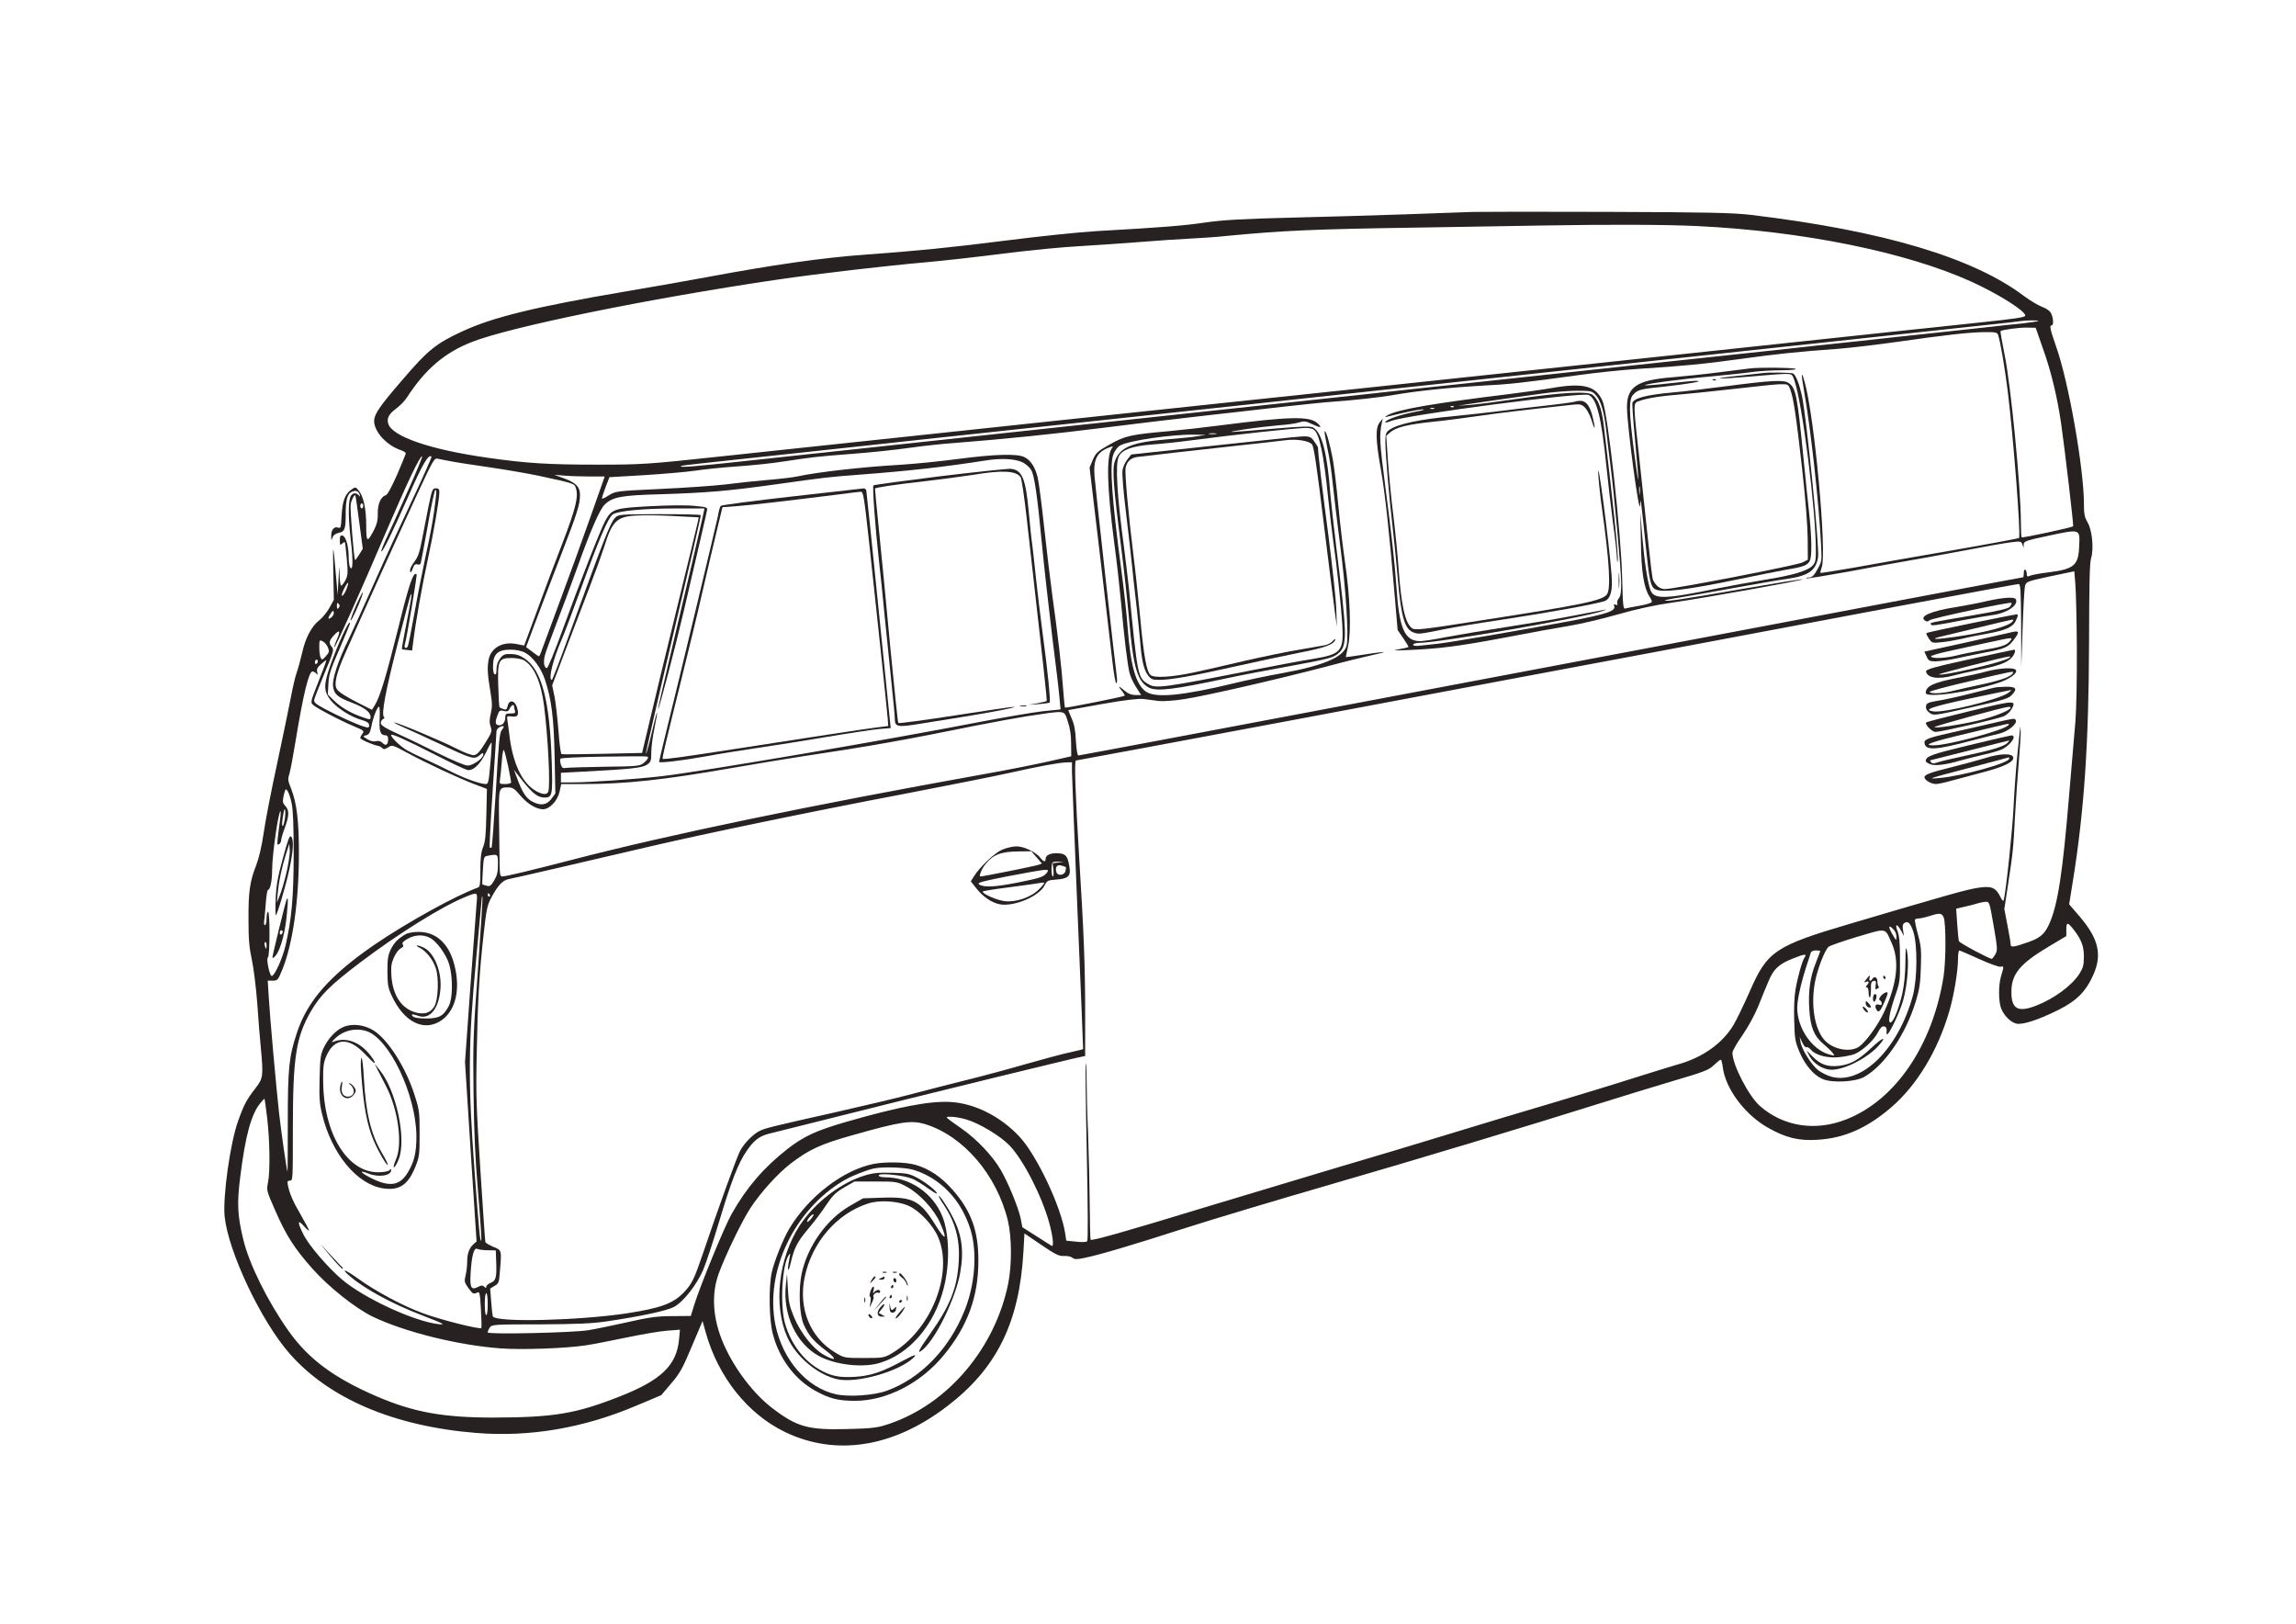 <?xml version="1.0" encoding="utf-8"?>
<!-- Generator: Adobe Illustrator 24.1.1, SVG Export Plug-In . SVG Version: 6.00 Build 0)  -->
<svg version="1.0" id="Layer_1" xmlns="http://www.w3.org/2000/svg" xmlns:xlink="http://www.w3.org/1999/xlink" x="0px" y="0px"
	 viewBox="0 0 841.9 595.3" enable-background="new 0 0 841.9 595.3" xml:space="preserve">
<g id="AG-OUTLINE">
</g>
<g transform="translate(0,753) scale(0.1,-0.1)">
	<path fill="#272121" d="M5399.4,6753c-29.5-1.2-138-4.9-241.6-8.6c-103.1-3.7-293.2-9.2-421.5-12.3
		c-175.6-4.3-254.5-8.6-316.8-17.9c-80.5-11.7-156.8-17.9-397.3-31.4c-63.4-3.7-211-19.1-327.5-33.9
		c-208.3-26.5-334-38.8-520.8-52.4c-156.3-11.1-341.5-37.6-585.3-83.2c-63.4-11.7-197.6-35.7-298-52.4
		c-325.9-55.5-482.7-93.7-593.3-144.8c-98.8-45.6-126.7-67.8-224.4-181.8c-90.2-104.7-105.8-129.4-99.9-159
		c8.1-38.2,49.4-78.9,94.5-94.9c11.3-3.7,20.4-9.2,20.4-12.3c0-2.5-14.5-38.2-31.7-78.3c-21.5-48.1-35.4-73.9-42.4-75.8
		c-17.7-5.5-29.5-33.3-28.5-67.2c0.5-23.4-2.7-37-12.9-57.9c-25.8-49.9-29.5-48.7-29.5,13.6c0,61.6-9.7,107.2-27.4,128.8
		c-11.3,13.6-12.3,14.2-26.3,4.3c-23.6-16-33.8-42.5-36.5-95.5c-2.1-44.4-3.2-48.1-12.9-44.4c-14.5,4.9-25.8-8-25.2-30.8
		c0-17.3,0.5-17.9,4.8-5.5c3.2,8.6,11.3,14.8,23.6,17.3c21.5,4.9,24.7,12.9,24.7,72.1c0,49.3,6.4,71.5,22.6,78.3
		c15,6.2,23.6,3.1,28.5-10.5c2.7-8.6,2.1-9.2-3.2-2.5c-11.3,12.3-26.3,8.6-31.7-8.6c-7.5-22.8-6.4-82.6,3.2-162
		c8.1-69.6,7-111.5-3.8-92.4c-2.7,4.3-4.8,22.8-4.8,39.4c-0.5,39.4-10.7,73.3-22.6,75.8c-7.5,1.8-9.7-1.8-9.7-17.3
		c0-17.3,1.1-19.1,8.1-12.3c4.8,4.3,9.1,6.8,10.2,5.5c1.1-1.2,4.3-29,7-61c4.8-53.6,4.3-60.4-4.8-78.3
		c-5.9-11.1-12.9-20.3-15.6-20.3c-2.7,0-5.4,18.5-5.9,41.9c-1.1,37.6-1.1,36.4-3.8-17.3l-3.2-58.5l-4.3,49.3
		c-12.3,144.2-14,150.3-11.8,40.1l2.1-107.2l-16.1-29c-8.6-16-25.2-36.4-37-45.6c-29-22.8-51.5-65.9-63.4-120.8
		c-5.9-25.3-14.5-56.7-19.3-70.2c-5.4-13.6-15-55.5-22-93s-30.1-146.6-50.5-243.4c-20.9-96.1-43-209.5-48.9-252
		c-7-48.1-17.2-91.8-26.8-117.1c-24.2-61.6-29.5-98.6-29-200.3c0-73.9,2.7-103.5,12.3-147.9c6.4-30.2,15.6-102.3,19.9-160.2
		c3.8-57.3,9.7-130,12.9-161.4c9.7-103.5,8.6-113.4-17.7-147.3c-34.9-45-44-62.2-65.5-122.6c-29-80.1-56.4-277.3-49.4-350
		c13.4-128.8,132.6-381.4,236.8-500.9c144.4-166.4,384.5-268.6,686.2-292.7c196.5-16,395.2,18.5,587.4,100.4l90.7,38.2l36.5,43.1
		c32.2,37.6,41.9,55.5,75.7,136.2l39.2,92.4l11.8-42.5c45.6-162.7,153.6-298.2,290-364.1c186.3-90,397.3-57.3,594.4,93.7
		c182,138.6,265.3,306.2,280.3,566.2l3.8,67.8l61.7-41.9c52.6-35.7,65-41.9,84.3-40.7c12.3,0.6,25.8-2.5,30.1-6.8
		c6.4-5.5,16.1-6.2,42.4-0.6c53.7,10.5,185.8,49.9,374.8,110.9c96.1,30.8,328.1,100.4,515.5,154.7
		c338.8,98,744.8,220.6,1001.4,301.3c74.1,23.4,193.3,59.8,265.3,81.3c115.4,33.9,133.7,40.7,152,58.5
		c11.8,11.1,23.1,20.3,25.8,20.3c2.1,0,5.4-11.7,7-25.3c9.1-79.5,80-175,165.4-223.7c66-37.6,114.4-49.3,184.7-44.4
		c96.7,6.2,179.9,43.1,267.4,118.3c94.5,81.3,170.8,207,213.2,351.8c17.7,61,32.2,148.5,32.2,193.5c0,16.6,2.1,30.2,4.8,30.2
		c2.1,0,35.4-14.2,73-31.4c37.6-17.3,73-29.6,78.4-28.3c12.4,3.7,12.4,0.6,2.1-32.7c-10.2-32.7-10.2-92.4-0.5-118.9
		c9.7-26.5,34.4-51.1,55.3-56.7c23.1-5.5,82.2,13.6,155.7,50.5c66.6,33.3,100.9,67.8,127.8,129.4c32.2,72.7,18.8,131.2-49.4,211.3
		l-39.7,46.2l13.4,83.2c41.9,260,58.5,506.5,59.6,878c0.5,216.9,2.1,289,7.5,307.5c10.7,35.1,3.8,104.1-13.4,132.5
		c-10.7,18.5-12.9,29.6-12.9,66.5c0,130-56.4,449.2-102,577.3c-22,63.5-25.2,77.6-16.1,77.6c7.5,0,6.4,24.6-1.6,42.5
		c-4.3,9.9-16.1,18.5-33.8,25.3c-14.5,5.5-43.5,22.8-64.4,38.2c-187.4,142.3-519.2,240.9-1002.5,298.8c-66,8-165.4,9.9-524.6,11.1
		C5652.3,6754.2,5428.9,6753.6,5399.4,6753z M6222.5,6701.2c389.3-18.5,769.5-96.1,1007.9-204.6c100.4-46.2,196-106.6,196-123.8
		c0-6.2-44-12.3-162.2-24.6c-89.7-9.9-225.5-24-302.3-32c-142.3-15.4-656.2-70.2-1184-126.3c-161.1-17.3-343.1-36.4-405.4-43.1
		c-61.7-6.8-243.8-25.9-403.8-43.1c-160.5-16.6-422.6-45-582.6-61.6c-160.5-17.3-421.5-45-579.9-61.6
		c-158.9-17.3-419.4-44.4-578.8-61.6c-159.5-16.6-419.9-45-578.3-61.6c-274.9-29.6-296.9-30.8-458.6-30.8
		c-179.9,0-259.9,4.9-402.2,25.3c-209.9,29.6-349.6,77.6-364.6,124.5c-6.4,19.7,2.1,36.4,29.5,56.1c13.4,9.9,30.6,27.7,38.7,40.1
		c66.6,102.9,138,164.5,237.3,203.3c141.8,56.1,650.2,159.6,1118.5,228.6c150.3,22.2,400,51.1,554.1,64.7
		c62.3,5.5,187.9,19.7,279.2,31.4c91.8,11.7,217.5,24,279.2,27.1c62.3,3.7,162.2,10.5,222.8,15.4s142.8,10.5,182.6,12.3
		c39.7,1.8,100.4,6.2,134.2,9.9c205.7,19.7,317.9,24.6,684.6,30.2c218.5,3.7,436,7.4,483.3,8
		C5896.6,6707.4,6109.2,6706.8,6222.5,6701.2z M7474.1,6353.1c-1.6-1.2-29-5.5-61.2-9.2c-32.8-3.1-84.3-8.6-115.4-12.3
		c-31.1-3.7-120.3-12.9-198.7-21.6c-78.4-8-206.2-22.2-284.6-30.8c-78.4-8-219.6-23.4-314.1-33.9c-94.5-9.9-275.5-29.6-402.7-43.1
		c-221.8-24-371.6-40.1-743.7-80.1c-94.5-9.9-248.6-26.5-342-37c-764.1-81.9-1580.3-170.1-1808.5-194.7
		c-79.5-8.6-270.6-29-424.2-45.6c-248.6-27.1-290-30.2-281.4-22.8c1.1,1.2,98.8,12.3,216.9,24.6c118.1,12.9,291,31.4,383.9,41.3
		s246.5,26.5,341,37c94.5,9.9,353.3,37.6,574.5,61.6c221.8,24,479.5,51.8,573.5,61.6c93.4,10.5,247,26.5,341,37
		c93.4,9.9,351.7,37.6,572.9,61.6c221.8,24,479,51.8,571.9,61.6c92.9,9.9,374.8,40,625.5,67.2c251.3,27.1,510.6,54.8,577.2,62.2
		c66.6,6.8,125.6,13.6,131.6,14.8C7424.2,6355.6,7476.8,6356.8,7474.1,6353.1z M7491.3,6251.4c29.5-81.9,52.1-176.2,66-271.1
		c14-95.5,46.7-377.1,44.6-379.6c-4.3-4.9-186.3-43.7-189-40.7c-1.6,1.8-2.7,27.1-2.7,56.1c0,124.5-37,505.9-60.1,615.5
		c-9.1,45-15.6,82.6-14.5,84.4c4.8,4.9,72.5,14.2,100.4,12.9l28.5-0.6L7491.3,6251.4z M7326.5,6302.6
		c8.1-22.8,24.7-120.8,34.9-202.1c20.9-167,49.4-534.2,41.9-542.8c-1.6-1.8-113.8-22.8-249.1-46.2s-298-51.8-361.4-63.5
		c-63.4-11.1-116.5-19.1-117.6-18.5c-1.1,1.2,1.1,10.5,4.8,20.9c19.3,53-26.8,553.3-62.8,679.6c-12.9,46.2-13.4,30.8-1.6-36.4
		c23.1-128.2,53.7-403.6,61.7-557c3.2-64.7,3.2-64.7-12.9-93.7c-12.9-23.4-19.9-29.6-31.1-30.2c-8.6,0-12.3-1.8-9.1-3.1
		s72,9.9,153,24.6c81.1,15.4,174,32,206.2,37.6c32.8,5.5,124.6,22.2,204,37c80,15.4,162.7,30.2,184.2,32.7c37.6,4.9,39.7,4.3,44-7.4
		l4.8-12.9v12.9c0.5,11.7,8.6,14.2,95,32.7c113.8,24,111.7,24.6,108.5-40.1c-2.7-69.6-18.8-83.2-111.1-94.9
		c-30.6-3.7-61.2-9.2-68.2-12.3c-10.7-4.9-12.9-3.7-12.9,6.2c0,6.2-2.1,13.6-5.4,15.4c-3.2,2.5-5.4-3.1-5.4-11.7
		c0-8.6-1.1-16-2.7-16c-4.3,0-372.6-69.6-1796.1-338.9c-1177-222.4-1662.4-314.2-1667.8-314.2c-3.8,0-7,19.7-9.1,52.4
		c-1.6,38.8-5.9,61-15.6,83.2c-7.5,17.3-12.9,30.8-12.3,30.8c0.5,0,56.4,9.9,124,22.2c83.2,14.8,132.1,20.3,151.4,18.5
		c15-1.8,40.8-5.5,56.4-7.4c15.6-1.8,57.5,1.2,92.9,6.8c77.9,11.7,339.9,72.1,514.9,117.7c70.9,19.1,154.1,39.4,185.2,46.2
		c61.2,12.9,30.6,11.1-57.5-3.1c-27.4-4.3-49.9-7.4-49.9-6.2c0,0.6,3.8,19.1,8.6,40.7c11.8,52.4,7.5,179.9-11.3,306.2
		c-7.5,51.8-18.8,146-24.7,209.5c-5.9,62.8-15,139.9-20.4,170.1c-9.7,53-25.2,106.6-29.5,101c-1.6-1.2,3.2-29.6,10.2-63.5
		c7.5-33.3,15.6-88.7,18.8-123.2c3.2-33.9,15.6-136.8,27.4-228.6c21.5-163.3,32.2-332.1,24.2-369.1c-9.1-42.5-81.1-73.9-235.2-102.3
		c-55.3-9.9-134.8-26.5-177.2-37c-187.9-45.6-288.9-55.5-323.8-30.8c-37,26.5-56.4,94.9-67.1,237.2c-3.2,44.4-12.9,133.1-21.5,197.2
		c-36.5,274.2-45.1,396.8-30.6,435.6c4.8,12.9,15,26.5,24.2,32c30.1,17.9,189,41.3,271.7,40l43.5-0.6l-29.5-4.9
		c-16.1-3.1-67.1-8-113.3-11.7c-128.9-10.5-172.9-29-191.2-80.1c-10.2-27.1-5.4-93.7,23.1-314.9c10.2-79.5,23.1-199,29-264.9
		c15-176.8,31.1-229.8,74.1-250.8c29-14.2,93.4-6.2,285.7,35.1c45.6,9.9,145,29,220.2,42.5c153.6,28.3,169.7,32,189.5,50.5
		c31.1,27.1,30.1,68.4-9.7,387.6c-9.7,79.5-19.3,165.7-21.5,191c-11.3,153.4-31.1,229.8-63.9,247.7c-10.2,4.9-43.5,3.7-133.2-3.7
		c-184.7-16-201.4-16.6-119.7-3.7c41.3,6.2,99.3,12.9,128.9,15.4c29.5,1.8,62.8,6.8,73.6,10.5c17.2,5.5,24.2,4.9,47.8-6.8
		c32.2-14.8,38.1-13.6,18.3,4.3c-28.5,25.9-102.6,24-351.7-8c-63.4-8-149.3-17.9-190.6-21.6c-141.8-12.3-163.2-17.3-218.5-48.7
		c-45.1-25.3-51-30.8-62.3-56.7l-11.8-28.3l37.6-316.7c20.4-174.4,41.3-351.8,46.2-395c4.8-43.7,11.3-78.9,14-78.9
		c3.2,0,3.8,10.5,2.1,23.4c-6.4,45.6-78.4,691.9-81.6,733.8c-5.4,64.1,9.1,91.8,56.9,108.4c11.3,4.3,12.3,3.7,6.4-4.3
		c-20.9-29-17.7-144.8,9.1-348.7c9.1-66.5,19.9-164.5,24.7-216.9c10.7-120.8,23.1-223.7,30.6-255.7c2.7-13.6,14-37.6,24.2-53.6
		l18.8-29.6h-20.9c-14,0-27.4,4.9-39.2,15.4c-23.1,19.7-26.8,19.7-10.7,0c7-8.6,11.8-16.6,10.2-17.9c-3.2-3.7-216.4-46.2-218.5-43.7
		c-1.1,1.2-4.3,32-7,69c-4.8,72.7-19.3,198.4-39.7,343.8c-7,51.1-20.4,162-29.5,246.5c-9.1,85-19.9,168.2-24.2,185.5
		c-9.7,38.2-25.8,62.8-48.9,73.9c-26.8,12.9-108.5,10.5-241.1-6.8c-65-8.6-161.6-18.5-214.8-21.6c-137.5-8-302.3-26.5-378.6-43.1
		c-13.4-3.1-60.7-8.6-104.7-12.3c-44.6-3.7-114.4-11.1-155.7-16.6c-41.3-4.9-148.7-12.3-239.5-16.6c-161.1-7.4-164.3-8-189-23.4
		c-14-9.2-25.2-14.2-25.2-11.1c0,3.1,5.9,21.6,13.4,41.3l14,36.4l127.3,7.4c69.8,4.3,153,11.7,184.2,16
		c31.1,4.9,101.5,12.3,155.7,16c54.2,3.7,132.6,11.7,174,18.5c106.3,16,114.9,17.3,249.7,27.7c66.6,4.9,159.5,14.8,206.7,21.6
		c47.3,6.8,124.6,15.4,171.8,18.5c181,14.2,356,32,542.3,55.5c106.3,13.6,268.5,32.7,359.8,43.1c91.8,10.5,225.5,25.3,298,33.9
		c72.5,8,154.6,16.6,182.6,18.5c87,6.2,172.4,16,222.8,24.6c80,14.2,203,27.1,319.5,33.9c110.1,5.5,150.9,10.5,361.9,39.4
		c61.7,8.6,157.3,18.5,212.1,22.2c165.9,10.5,244.3,17.9,381.8,37c134.2,18.5,204.6,25.9,357.1,37c47.3,3.7,143.9,15.4,214.8,25.3
		c176.1,25.3,259.3,34.5,317.3,35.7C7315.7,6313,7323.8,6311.2,7326.5,6302.6z M4816.2,5955.7c21.5-12.9,37.6-89.3,54.2-254.5
		c6.4-57.9,14.5-129.4,18.8-158.4c12.9-88.1,28.5-233.5,32.8-303.1c5.4-98-3.8-108.4-109.5-125.7c-31.7-4.9-128.9-22.8-215.9-40.1
		c-330.8-65.3-357.6-69-385.5-52.4c-39.2,23.4-39.7,26.5-70.9,345.7c-3.8,33.9-11.8,104.7-18.8,157.1
		c-25.8,192.2-32.2,303.8-19.3,331.5c11.8,25.3,48.9,38.8,120.8,44.4c35.4,2.5,98.8,9.2,140.1,14.8
		c190.6,24.6,364.6,43.1,423.1,46.2C4797.4,5961.2,4810.9,5959.4,4816.2,5955.7z M4458.6,5939c-7-1.2-17.7-1.2-24.2,0
		c-7,1.2-1.6,2.5,11.8,2.5S4465.1,5940.3,4458.6,5939z M1495.2,5729.5c-31.7-70.9-66.6-148.5-78.4-173.1
		c-11.8-25.3-19.9-46.8-18.8-48.1c4.3-5.5,38.1,64.1,98.3,199.6c52.1,119.5,75.7,159.6,85.9,147.9c1.6-1.8-30.6-73.9-70.9-159.6
		c-40.8-86.3-103.6-223-139.6-304.4c-36-81.3-77.9-172.5-92.4-203.3c-39.7-81.3-61.7-147.9-58-175c3.8-29,16.1-39.4,67.7-59.2
		c47.3-17.9,69.8-35.1,69.8-52.4c0-11.1-1.1-11.1-27.9-1.8c-42.4,14.2-80,35.7-105.8,61L1202,4984l2.1,38.8
		c1.6,33.3,7.5,51.8,40.8,128.2c21.5,49.3,38.7,91.8,38.7,94.3c-1.1,18.5-44.6-76.4-73-156.5c-24.7-71.5-24.2-93,3.2-127.5
		c23.1-28.3,72.5-59.8,114.4-71.5c18.3-5.5,25.2-10.5,25.2-18.5c0-9.9-2.1-10.5-19.9-4.9c-27.9,8.6-92.9,38.2-142.8,64.7
		c-36,19.7-40.8,24-38.1,35.1c1.6,7.4,19.3,51.1,38.1,97.4c32.8,77.6,34.4,85,26.3,94.3c-12.3,14.2-10.7,22.8,7.5,43.1
		c20.9,22.8,25.2,16.6,10.7-15.4c-6.4-14.2-10.7-27.1-9.1-28.3c2.7-3.7,94,199,189.5,422.7c77.9,181.1,123.5,277.3,132.1,277.3
		C1550.5,5857.1,1526.9,5799.8,1495.2,5729.5z M1651.4,5839.2c17.7-3.7,81.6-13.6,141.8-22.2c60.1-8.6,141.2-22.8,179.9-30.8
		c134.2-29,132.6-28.3,138.5-45.6c10.2-30.8,0-73.3-48.3-199.6c-26.8-68.4-69.3-181.8-94.5-251.4l-46.7-126.3l-27.9,5.5
		c-51.5,10.5-94.5-14.2-102.6-57.9c-5.4-30.2-3.8-54.2,5.9-112.1c7.5-46.2,8.1-58.5,2.1-85c-5.4-24-5.4-34.5-0.5-48.1
		c5.9-16.6,4.3-20.9-19.9-59.8c-19.9-32-30.1-43.1-40.8-44.4c-8.1-1.2-34.9,8.6-63.4,23.4c-52.1,27.1-225.5,99.8-229.3,96.1
		c-1.1-1.2,16.1-9.9,37.6-19.1c21.5-9.2,78.9-35.7,127.8-58.5c118.7-56.1,127.8-58.5,146.6-43.1c11.8,10.5,14.5,11.1,14.5,3.7
		c0-14.2-37.6-40.7-57.5-40.7c-10.2,0-55.3,19.1-105.2,43.7c-47.8,24-115.4,56.7-149.8,72.1c-47.3,21.6-62.8,31.4-63.4,40
		c0,6.2,3.8,12.3,8.6,14.8c4.8,1.8,5.9,5.5,3.2,7.4c-10.7,8,5.9,97.4,49.9,268c25.2,98,46.7,179.9,48.3,181.1
		c5.4,6.8,2.1-16.6-16.1-106.6c-9.7-50.5-17.7-93-16.6-93.7c0.5-0.6,9.1-2.5,19.3-3.1l18.3-1.8l4.3,33.9
		c8.6,69.6,32.2,203.3,52.6,297c21.5,98,43,223,43,249.5c0,11.1-3.2,14.2-12.9,14.2c-12.3,0-14-4.9-26.8-65.9
		c-7.5-37-18.3-92.4-24.2-123.8c-8.6-45-14.5-62.8-27.4-78.9c-8.6-11.7-16.1-25.3-16.1-30.2c0-14.2,4.8-11.1,10.7,6.8
		c4.3,11.7,8.6,15.4,16.1,12.9c5.4-1.8,11.3,0,12.3,4.3c1.1,3.7,12.9,65.9,25.8,138c12.3,71.5,25.2,130.6,27.4,130.6
		c5.9,0,5.4-5.5-3.8-75.8c-4.3-33.3-17.7-105.4-30.1-160.2c-11.8-54.8-31.1-151.6-42.4-215.7c-11.3-63.5-22.6-118.3-24.2-121.4
		c-5.4-10.5-14.5-6.8-11.3,4.9c8.1,29,46.2,256.3,43.5,258.8c-11.3,12.9-27.4-34.5-67.1-195.9c-44.6-178.7-67.1-252.6-85.9-283.4
		l-10.7-17.3l-39.2,19.7c-54.2,27.1-81.1,44.4-89.1,55.5c-12.3,16.6-3.2,56.7,30.1,131.9c66.6,151,195.5,435,259.3,573
		c63.4,136.8,67.1,143.6,80,140.5C1612.8,5846.6,1633.7,5842.3,1651.4,5839.2z M3753.1,5833.1c10.2-6.2,23.1-17.3,27.9-25.9
		c11.8-18.5,22.6-93,39.7-273.6c7.5-77.6,24.2-227.4,37-332.7c13.4-104.7,25.8-208.9,27.4-231.1l3.8-40.7l-66.6-6.8
		c-36.5-4.3-145-22.8-241.1-41.3c-333.4-64.7-1011.6-180.5-1159.3-197.2c-92.9-10.5-259.9-22.2-323.2-22.2h-41.9v17.3v17.9l82.2,4.3
		c175,9.2,215.9,13.6,233,25.3c14.5,9.9,16.1,13.6,16.1,45.6c0,19.1,5.4,59.2,11.8,89.3c17.2,83.2,10.2,70.2-10.2-17.9
		c-9.7-42.5-19.3-77-21.5-77c-1.6,0,43,195.9,99.9,435.6c56.9,239.1,102.6,436.9,101.5,439.3c-1.1,2.5-69.8,3.7-152.5,3.7
		c-148.2-0.6-150.3-0.6-162.7-14.8c-17.2-17.9-40.8-78.9-169.7-433.8c-31.7-87.5-59.1-159-61.2-159c-14.5-0.6,4.8,77,36,147.9
		c8.1,17.9,39.7,101.7,70.3,185.5c66,181.1,99.9,260.6,116.5,273c17.2,12.9,112.2,22.2,233.6,22.2H2583l-3.2-16.6
		c-8.1-38.8-65.5-284-115.4-494.2c-29.5-123.2-52.6-224.9-51.5-226.1c2.7-3.1,64.4,231.7,94.5,361.1
		c56.9,244.6,82.7,354.9,84.8,367.8c2.7,12.3,0,12.9-45.1,17.3c-25.8,3.1-99.3,2.5-162.7-1.2c-130.5-6.8-141.2-9.9-164.8-53
		c-16.6-30.2-91.3-220-160-409.1c-26.3-72.1-50.5-131.2-54.2-131.2c-10.7,0-14,22.8-7,48.1c3.2,12.3,22,62.8,40.8,112.1
		c19.3,49.3,51.5,136.8,72.5,194.1c52.1,146.6,86.4,226.7,106.3,245.8c28.5,27.1,61.2,33.3,201.4,37c175,5.5,253.4,12.3,429.6,37
		c180.4,25.3,191.7,26.5,298,34.5c187.4,14.2,312.5,28.3,467.1,52.4C3674.1,5851.5,3727.3,5847.8,3753.1,5833.1z M2162.6,5783.1
		h54.8l-52.6-149.1c-29-82.6-77.9-217.5-109-300.7s-60.7-163.9-66.6-179.9c-5.4-16.6-11.3-29.6-12.9-29.6c-1.6,0-12.9,7.4-25.2,17.3
		l-22,16.6l32.2,86.3c17.7,47.4,59.6,157.1,92.9,243.4c63.9,165.1,72.5,192.9,72.5,228.6c0,29-15,44.4-59.1,60.4l-34.9,12.9
		l37.6-3.1C2091.2,5784.4,2132.5,5783.1,2162.6,5783.1z M1317.4,5614.9l12.9-96.7l-13.4-21.6c-7.5-11.7-14-20.9-15-19.7
		c-4.3,4.9-18.8,188.5-16.1,203.9c3.2,17.3,13.4,37,17.2,32.7C1304,5712.3,1310.5,5667.9,1317.4,5614.9z M1331.9,5675.3
		c0-4.9-2.1-9.2-5.4-9.2c-2.7,0-5.4,4.3-5.4,9.2s2.7,9.2,5.4,9.2C1329.8,5684.6,1331.9,5680.2,1331.9,5675.3z M2488.5,5637.1
		l73.6-3.7l-3.2-16c-1.6-8.6-36-150.3-76.2-314.9c-40.3-164.5-85.4-351.2-100.4-415.9l-27.9-117.1l-145-3.1
		c-79.5-1.8-147.1-2.5-150.3-1.2c-2.7,0.6-8.1,38.2-11.3,86.3c-3.8,46.2-10.2,102.9-14.5,125.1l-8.6,40.7l47.8,126.3
		c26.3,69.6,66,173.1,88.1,230.4c22,57.3,46.2,124.5,54.2,149.1c32.8,104.7,47.3,116.5,146.1,117.7
		C2390.3,5641.4,2448.3,5639.6,2488.5,5637.1z M7615.4,5151.6c0.5-115.2-1.6-221.8-5.4-268c-3.8-42.5-14-164.5-23.1-271.1
		c-23.6-284-41.3-398.7-72-468.3c-16.6-37.6-33.3-52.4-74.6-67.2c-58-20.3-67.7-21.6-67.7-8.6c0,6.2-5.4,37.6-11.8,70.2l-11.3,58.5
		l14,92.4c17.7,116.5,18.8,126.3,25.2,248.9c3.2,56.1,9.1,142.9,13.4,193.5c4.3,50.5,7.5,102.9,7.5,117.1
		c-1.1,19.1-1.6,20.9-2.7,6.8c-1.1-9.9-5.9-54.2-10.2-98.6c-4.3-43.7-10.7-128.2-13.4-186.1c-4.3-88.1-27.4-306.8-36-340.7
		c-1.6-6.2-5.9-1.8-13.4,13.6c-16.6,33.3-33.8,39.4-86.4,30.2c-42.4-7.4-98.3-22.8-458.6-129.4c-280.3-82.6-308.2-101-373.2-250.2
		c-20.9-47.4-47.3-102.3-59.1-122c-39.7-67.2-113.8-120.2-203.5-144.8c-25.2-7.4-99.3-30.2-163.8-50.5c-64.4-20.9-197.1-61-293.7-90
		c-97.2-28.3-272.2-81.3-389.3-117.1s-297.5-90-401.1-120.2c-103.1-30.8-314.7-94.3-469.8-141.1c-310.9-94.9-434.4-130-436.5-123.8
		c-1.1,1.8-2.7,60.4-3.2,130c-0.5,69.6-3.2,186.1-5.9,258.8c-3.2,72.7-5.4,161.4-5.4,196.6c0,35.1-1.6,62.8-3.2,60.4
		c-1.6-1.8,0-147.9,3.8-324.1c4.3-207.6,4.8-323.5,1.6-327.2c-3.2-3.7-20.4-4.3-40.8-1.8l-36,3.7l-3.8,25.3
		c-14,96.7-104.7,289.6-169.1,357.4c-69.3,73.3-163.2,120.8-251.8,125.7c-76.2,4.3-191.2-17.9-383.4-73.3
		c-108.5-31.4-154.1-52.4-213.7-98.6c-87-67.8-151.4-142.9-205.1-238.5c-26.8-46.8-116-264.9-137.5-334l-12.3-40.1l-67.7-0.6
		c-55.3,0-85.9-4.3-167-22.8c-54.8-12.3-118.7-25.3-142.3-29c-56.4-9.2-367.8-16-367.8-8c0,3.1,3.2,11.1,7.5,17.9
		c7.5,11.1,15.6,11.7,184.2,11.7c134.2,0.6,192.8,3.1,245.9,11.1c128.9,19.1,221.2,39.4,245.9,53c34.9,19.1,83.2,81.3,106.9,136.2
		c10.7,25.3,36.5,104.1,58,175.6c44,147.3,70.3,215.7,102,261.2c25.8,37.6,46.2,53,80,61.6c447.3,112.1,593.3,148.5,832.8,207
		c157.9,38.2,296.4,72.1,307.7,73.9l19.9,4.3V3817c0,168.8-4.8,292.1-21.5,561.3c-14.5,239.1-18.8,363.5-12.4,363.5
		c3.2,0,382.3,70.9,842.5,157.1c460.2,86.9,1035.8,194.7,1279,240.3c242.7,45.6,640.6,120.8,883.8,166.4
		c243.2,45.6,446.2,83.2,451,83.2c7.5,0,8.6-17.9,9.7-152.2l0.5-152.8l4.8,141.7c2.7,78.3,6.4,148.5,9.1,157.1
		c3.8,14.8,9.1,16.6,92.4,34.5l88.1,18.5l3.8-46.2C7612.1,5363.5,7614.8,5256.9,7615.4,5151.6z M1269.7,5367.9
		c-9.7-22.2-20.9-31.4-14.5-11.1c5.4,15.4,18.8,38.8,21.5,36.4C1277.7,5391.3,1274.5,5380.2,1269.7,5367.9z M1241.7,5301.3
		c-4.8-5.5-6.4-4.3-6.4,7.4c0,11.7,1.6,12.9,6.4,7.4C1246.6,5310.6,1246.6,5306.9,1241.7,5301.3z M1216,5267.4
		c-13.4-11.1-15.6-5.5-3.8,12.3c7.5,12.3,10.2,13.6,11.8,5.5C1225.1,5279.7,1221.3,5271.7,1216,5267.4z M1202.5,5155.9
		c5.9-13.6,4.8-17.9-7.5-31.4c-11.8-13.6-14.5-14.8-18.8-6.8c-2.7,4.9-5.4,22.2-5.4,38.2c0,29,0.5,29,12.9,22.8
		C1190.7,5175,1199.3,5164.5,1202.5,5155.9z M1925.8,5136.8c27.9-14.8,58-55.5,72.5-98.6c24.2-73.3,32.2-138.6,35.4-281l2.7-136.2
		l-14.5-19.7c-16.6-22.8-40.3-26.5-70.3-9.9c-22,11.7-35.4,32-53.7,80.7l-13.4,35.7l32.8-41.9c36.5-45.6,55.3-59.8,79.5-59.8
		c28.5,0,30.1,8,26.3,131.2c-7,224.3-36.5,336.4-99.3,378.3c-16.6,11.7-32.2,16.6-50.5,16.6c-22.6,0.6-28.5-1.8-39.7-16.6
		c-8.6-11.1-12.9-25.3-12.9-38.8c0-14.8-2.1-20.9-6.4-19.1c-4.3,1.2-7,13.6-6.4,32c0.5,42.5,17.7,58.5,62.8,58.5
		C1890.9,5148.5,1911.9,5144.2,1925.8,5136.8z M1921.5,5109.1c37-22.2,62.3-78.9,73.6-167.6c14.5-114.6,23.1-290.2,15.6-313
		c-4.3-12.9-19.9-12.3-44,0.6c-52.6,29-88.1,104.1-99.9,214.4c-2.1,17.3-4.8,37.6-6.4,46.8c-2.1,14.2-1.6,15.4,15.6,12.9
		c23.1-3.1,27.9,4.9,19.9,32.7c-8.1,27.1-29,30.8-34.4,5.5c-2.7-12.3-5.9-14.8-15.6-11.1c-6.4,1.8-12.9,4.9-14,6.8
		c-1.6,1.2-3.8,35.1-4.8,75.8c-3.2,96.1,1.1,104.7,47.8,104.7C1892.5,5117.7,1913.5,5114,1921.5,5109.1z M1165.5,5106
		c0-3.7-2.1-8-5.4-9.9c-2.7-1.8-5.4,0.6-5.4,5.5c0,5.5,2.7,9.9,5.4,9.9C1163.3,5111.5,1165.5,5109.1,1165.5,5106z M1167.6,5030.8
		c-28.5-72.1-29.5-75.8-20.4-84.4c15-13.6,101.5-58.5,148.7-78.3c38.1-16,40.8-17.9,33.3-27.7c-4.3-5.5-8.1-12.9-8.1-16
		c0-5.5,48.3-26.5,68.2-29.6c3.8-0.6,9.7-4.3,12.9-8c4.3-4.9,10.2-3.7,20.9,3.1c14.5,9.9,16.6,9.2,67.7-18.5
		c71.4-38.8,193.3-95.5,249.1-116.5l45.6-17.3l-2.1-93.7c-1.6-74.6-3.8-99.2-11.8-118.9c-7.5-19.1-10.2-40.1-10.2-85.6
		c0-51.8-1.1-60.4-9.1-63.5c-78.4-27.7-261.5-128.8-380.2-210.1c-163.8-112.8-245.4-205.8-284-324.1
		c-28.5-86.3-32.8-128.2-32.8-325.9c0-100.4-0.5-181.8-1.1-181.1c-2.7,3.1-23.6,148.5-31.1,216.3c-10.7,98-33.3,348.1-37.6,423.9
		l-3.8,59.8h18.3c18.3,0,19.3,1.8,36,42.5c38.1,95.5,60.1,250.8,60.1,425.8c0,118.9-8.1,183.6-29,236.6c-11.8,29-12.3,33.9-5.4,55.5
		c3.8,13.6,12.9,61.6,20.4,107.8c29.5,179.3,49.9,265.6,63.9,265.6c3.2,0,9.7-3.7,13.4-7.4c5.9-6.8,6.4-5.5,3.8,4.9
		c-2.7,10.5,0.5,17.3,14,29c9.7,8.6,18.3,15.4,19.3,14.2C1197.2,5107.8,1184.3,5072.7,1167.6,5030.8z M1885,4939.6
		c0-3.1,1.6-9.9,3.2-15.4c2.7-8-0.5-9.9-16.1-9.9c-16.6,0-19.3-1.8-19.3-14.2c0-16.6-9.1-29-22-29c-14.5,0-16.6,9.9-7.5,33.9
		c7,20.3,9.1,22.2,23.6,18.5c12.9-3.1,17.2-1.2,22,8.6C1874.8,4945.2,1885,4950.1,1885,4939.6z M1392.1,4895.9
		c-2.7-46.2,2.7-61.6,20.9-61.6c7,0,10.2-4.3,10.2-14.8c0-20.3-9.1-25.9-20.9-12.9c-6.4,6.2-14.5,8.6-23.6,6.2
		c-8.1-2.5-20.4,0-31.1,6.8c-18.3,11.1-18.3,11.1-4.8,14.8c10.7,3.1,14.5,9.2,19.3,33.9c6.4,33.3,21.5,70.9,27.9,70.9
		C1392.1,4939,1393.2,4919.3,1392.1,4895.9z M3915.2,4885.4c8.6-25.3,12.4-49.3,12.4-81.9l0.5-46.2l-84.3-19.1
		c-46.2-10.5-148.7-30.8-228.2-45c-646-115.8-1162.5-223-1518.5-315.5c-145-37.6-242.7-61-255.1-61c-8.6,0-9.7,6.8-10.2,57.3
		c-0.5,30.8-1.1,101.7-2.1,157.1c-1.1,111.5-1.1,112.1,33.8,112.1c16.1,0,23.6-4.9,43-28.3c27.4-32,58.5-51.1,84.3-51.8
		c24.7,0,53.7,30.8,61.2,65.3l5.9,27.1h78.9c157.9,0,294.3,14.8,545,58.5c85.9,14.8,203.5,34.5,261,43.1
		c254,38.2,367.8,58.5,641.7,114c65,12.9,147.1,27.7,182.6,33.3C3913.6,4926.1,3900.7,4927.9,3915.2,4885.4z M1839.9,4853.4
		c-8.1-10.5-11.3-42.5-21.5-219.4c-7-113.4-14-208.3-15.6-210.7c-2.1-1.8-5.4-2.5-7,0c-1.6,1.8,3.2,96.1,10.7,208.9
		s14,210.1,14,216.3s5.4,12.9,12.3,16C1849,4871.9,1851.2,4867.5,1839.9,4853.4z M1599.9,4760.9c54.2-27.7,105.2-51.8,112.8-53.6
		c21.5-4.9,47.8,19.7,69.3,64.1c10.2,21.6,19.3,37.6,20.4,36.4c1.1-1.2-0.5-36.4-4.3-77c-5.9-67.2-7.5-75.2-16.6-75.2
		c-20.4,0-75.7,19.7-124,43.7c-26.8,13.6-70.3,34.5-97.2,46.8c-26.3,11.7-57.5,27.1-68.2,33.3c-22.6,12.9-58,46.8-58,55.5
		C1434,4842.3,1482.3,4820.7,1599.9,4760.9z M1863,4722.1c5.9-29.6,11.3-56.7,11.3-60.4c0-3.1-9.7-6.2-22-6.2
		c-20.9,0-21.5,0.6-18.8,17.3c1.6,9.2,4.3,38.2,6.4,64.7c1.6,26.5,5.4,46.2,7.5,43.1C1849.6,4778.2,1856.6,4751.7,1863,4722.1z
		 M2375.8,4751.1c0-3.1-7-11.1-15-17.9c-13.4-11.7-23.6-12.9-143.4-14.2c-70.9-1.2-134.8-3.1-142.3-4.3c-10.7-2.5-14.5,0-18.8,12.9
		c-2.7,9.2-3.2,18.5-1.1,20.9c2.7,3.1,70.9,6.2,152,7.4C2389.2,4757.9,2376.3,4758.5,2375.8,4751.1z M3930.8,4697.5
		c0.5-21.6,9.7-257.6,20.9-525.6c11.3-267.4,20.4-487.4,19.9-488c-1.1-1.2-21.5-6.2-46.7-11.7c-24.7-4.9-97.2-24.6-160.5-42.5
		c-63.4-18.5-160-44.4-214.8-57.9c-54.8-13.6-146.6-37-204.6-52.4c-58-15.4-185.8-45.6-284.6-67.8
		c-230.4-51.8-253.4-57.3-274.9-67.8c-23.1-11.1-55.3-43.7-70.9-71.5c-12.3-22.8-81.1-212-135.3-372.8
		c-33.8-99.2-41.9-116.5-72-147.9c-39.7-41.3-86.4-57.9-211.6-77c-174.5-25.9-469.3-33.3-488.1-11.7c-1.6,1.8-4.3,25.3-6.4,53
		l-3.8,49.9l16.1,9.9c15,8.6,16.6,12.3,19.3,51.1c7,80.7,7.5,79.5-23.6,91.8c-15,6.8-28.5,14.2-29.5,17.9
		c-1.1,3.1-9.1,122.6-18.3,264.9c-15,232.3-16.6,275.4-13.4,425.1c3.8,199,9.7,298.2,25.2,436.9c10.2,93,13.4,107.2,27.9,134.9
		c25.2,46.8,41.9,64.7,65.5,69c23.6,4.3,278.1,63.5,517.6,119.5c198.1,46.2,585.3,126.9,942.4,194.7c150.9,29,317.3,62.2,370.5,73.9
		c113.3,25.3,185.2,38.8,213.7,39.4l19.9,0.6V4697.5z M1069.9,4582.3c4.8-23.4,7-83.2,7-185.5c-0.5-159.6-7.5-237.2-30.1-334
		c-11.3-48.1-40.8-112.1-50.5-110.9c-8.1,0.6-20.9,65.3-14,67.8c7.5,3.1,8.1,167.6,0.5,167.6c-2.7,0-5.4-11.1-5.4-24.6
		c0-13.6-2.7-24.6-5.9-24.6c-3.2,0-4.3,6.8-2.7,17.3c1.1,9.2,4.3,38.2,5.9,64.7c2.1,25.9,5.4,47.4,8.1,47.4c8.1,0,15,33.9,15,73.3
		c0.5,59.8,24.2,222.4,31.1,214.4c1.6-1.2-1.1-28.3-5.9-59.8c-4.3-32-7-59.2-5.4-60.4c3.8-4.9,13.4,5.5,13.4,14.8
		c0,4.9,5.9,25.3,13.4,45.6c16.1,44.4,16.6,63.5,2.1,79.5c-9.1,9.2-10.7,16-7.5,32.7c2.1,11.1,5.4,22.8,7,25.9
		C1051.1,4643.3,1062.9,4618,1069.9,4582.3z M1044.7,4529.9c-2.1-15.4-5.9-28.3-8.1-28.3c-3.8,0-2.7,15.4,3.2,48.7
		C1044.7,4576.1,1048.4,4558.8,1044.7,4529.9z M1825.9,4361.1c0-27.7-2.7-40.1-14-59.2c-11.8-19.7-16.1-22.8-27.9-19.1
		c-8.1,2.5-15,4.3-15.6,4.9c-0.5,0.6,0.5,24,2.1,51.8c3.2,48.7,3.8,50.5,17.2,53C1826.5,4399.3,1825.9,4399.9,1825.9,4361.1z
		 M1747.5,4216.9c-1.6-21.6-11.8-160.8-23.1-309.9l-19.3-271.1l20.9-328.4l21.5-329l-11.3-9.9c-16.1-15.4-23.1-33.9-23.1-64.1
		c0-14.8-2.7-37-5.9-50.5c-5.4-22.2-4.3-25.3,10.2-46.2c16.6-22.2,18.3-23.4,33.8-16c7.5,3.1,9.1-4.9,12.3-61.6
		c2.1-36.4,2.7-67.2,1.6-69c-5.4-6.2-154.1,31.4-215.9,54.8c-73.6,27.1-172.4,80.1-237.9,127.5c-49.9,35.7-65,38.2-24.2,4.3
		c51.5-43.7,153-98.6,254-137.4c87-33.9,95.6-38.2,67.1-35.1c-90.7,10.5-273.8,95.5-354.4,163.9c-53.2,45.6-121.9,125.7-141.2,165.1
		c-22.6,45-22,57.3,1.6,30.8c10.2-11.7,18.8-19.1,18.8-16c0,2.5-13.4,27.7-29.5,56.1c-30.1,51.8-41.3,77.6-47.8,109.7
		c-2.7,14.2-1.6,16.6,7.5,16.6c10.7,0,10.7,3.7,10.7,189.8c0,262.5,11.3,336.4,66.6,431.9c34.4,58.5,69.8,94.3,177.7,176.2
		c139.6,106,302.3,207.6,389.3,242.8C1752.4,4260,1751.3,4260.6,1747.5,4216.9z M1796.4,4248.9c1.6-3.1,0.5-6.2-2.1-6.2
		c-3.2,0-5.9,3.1-5.9,6.2c0,3.7,1.1,6.2,2.1,6.2C1792.1,4255.1,1794.8,4252.6,1796.4,4248.9z M1752.9,3980.9
		c-17.7-242.8-18.8-271.1-16.6-456c2.1-149.7,5.9-237.8,16.6-366c8.1-93,13.4-172.5,11.8-175.6c-3.8-12.3-8.6,35.7-24.7,255.1
		c-24.2,324.7-23.1,466.4,5.4,769.6c11.8,125.7,21.5,230.4,21.5,232.9c0,1.8,1.1,2.5,2.1,1.2
		C1770.6,4240.9,1763.1,4123.2,1752.9,3980.9z M7310.4,4135.5c14.5-84.4,14.5-89.3,5.9-104.7c-5.4-8.6-10.7-16-12.9-16
		c-9.7,0-118.1,57.9-120.3,64.7c-1.6,3.7-4.3,32.7-6.4,63.5l-3.8,55.5l31.1,7.4c17.7,3.7,39.2,9.2,47.8,12.3
		c9.1,2.5,22,5.5,29.5,5.5C7294.8,4224.3,7295.3,4222.4,7310.4,4135.5z M7126.7,4167.6c9.1-18.5,9.1-159.6,0-217.5
		c-40.3-253.9-177.2-454.1-357.6-524.3c-112.8-44.4-229.8-25.9-315.7,49.3c-41.3,36.4-100.9,151.6-100.9,195.3
		c0,6.8,16.1,35.1,35.4,62.2c20.9,30.2,45.1,73.9,59.6,109.1c12.9,32.7,29.5,73.3,37,90c18.3,45,37.6,63.5,88.6,83.8
		c45.1,17.9,54.2,18.5,43.5,3.7c-8.1-11.1-25.8-73.9-33.3-120.2c-3.8-20.9-5.9-69-4.3-109.7c1.6-66.5,3.2-77,18.8-114.6
		c19.9-48.1,52.1-86.3,84.8-100.4c34.4-15.4,120.3-11.1,153,7.4c75.7,43.1,152.5,155.9,189.5,277.9c13.4,44.4,16.6,65.9,18.3,124.5
		c2.1,62.2,1.1,77-10.7,120.2c-7.5,27.1-12.3,51.1-10.7,54.2c1.1,2.5,7.5,4.3,14,4.3c6.4,0,24.2,4.3,38.7,8.6
		C7112.2,4183.6,7119.2,4183,7126.7,4167.6z M7015.1,4116.4c16.6-48.1,15.6-174.4-1.1-237.2c-53.2-194.7-187.9-327.8-299.6-296.4
		c-14.5,4.3-36,14.8-47.8,24c-24.7,19.7-60.1,75.8-64.4,102.9l-3.2,18.5l9.7-20.3c4.8-11.1,11.8-19.1,15.6-17.3
		c3.8,1.8,10.7-2.5,16.1-9.2c15.6-19.7,62.3-32,103.6-27.1c19.3,1.8,44,6.8,54.2,10.5c27.9,9.9,73,51.1,87,78.9
		c9.1,17.9,15.6,24.6,23.1,23.4c7.5-1.2,10.2-6.2,9.7-16c-1.1-7.4,0-13.6,1.1-13.6c8.6,0,47.8,83.2,59.6,125.7
		c15.6,56.1,22,141.1,14,179.3c-4.8,20.9-5.4,15.4-5.9-40.7c-0.5-43.1-4.3-81.3-11.3-114c-11.8-52.4-31.1-101.7-41.9-106
		c-11.8-4.3-7,29.6,13.4,90.6c19.9,57.3,20.4,61,19.9,139.3c0,61-2.1,85.6-8.6,103.5c-11.3,28.3-2.7,30.2,12.4,3.1l10.7-20.3
		l-3.2,20.9c-2.7,14.2-1.6,22.2,3.2,25.9C6995.2,4155.3,7004.3,4147.3,7015.1,4116.4z M7599.3,4127.5
		c32.2-40.1,41.9-64.7,41.9-104.1c0-31.4-2.7-41.3-15.6-62.2c-27.9-44.4-94-93-160-118.3c-66.6-25.9-90.7-11.7-90.2,51.8
		c0.5,65.3,31.7,102.3,139.1,166.4l62.3,37v23.4C7576.7,4148.5,7581,4149.7,7599.3,4127.5z M6944.2,4121.4
		c5.4-5.5,9.7-17.3,9.7-25.9c0-15.4-0.5-14.8-13.4,6.8C6922.2,4133.7,6923.8,4142.9,6944.2,4121.4z M6936.1,4073.3
		c29.5-65.3,20.9-147.3-26.8-252c-23.1-51.1-70.3-115.2-95.6-130.6c-34.9-20.3-97.7-6.2-126.7,29.6
		c-34.4,42.5-47.3,128.2-31.7,210.1c9.7,48.7,34.9,114,49.4,128.2c4.8,4.3,52.1,20.9,105.8,37
		C6921.1,4128.2,6910.9,4130,6936.1,4073.3z M977.6,4064.1c0-6.8-1.1-12.3-2.1-12.3s-3.2,5.5-4.8,12.3c-1.6,6.8-0.5,12.3,2.1,12.3
		S977.6,4070.8,977.6,4064.1z M6674.6,4043.1c0-1.2-7.5-20.3-16.1-42.5c-20.9-51.1-28.5-104.7-24.2-170.7
		c4.3-65.9,17.2-97.4,49.9-125.7c14-11.7,29.5-26.5,34.9-33.3c9.7-12.3,9.7-12.3-9.7-7.4c-70.3,18.5-128.3,110.9-118.1,189.8
		c4.3,35.7,16.6,85.6,32.2,133.7c7,20.3,14,41.9,15.6,48.1c1.6,6.8,8.6,10.5,19.3,10.5C6667.1,4045.6,6674.6,4044.4,6674.6,4043.1z
		 M979.7,3430.7c9.7-80.1,11.3-199.6,2.7-237.8c-5.4-25.9-4.8-29,26.3-99.8c40.8-93,69.8-138.6,136.4-213.8
		c61.2-69,158.9-146,222.3-176.8c117.6-56.1,313.6-104.7,467.1-115.8c76.2-6.2,243.2,0,314.1,11.1c24.7,3.7,91.3,16.6,147.1,28.3
		c56.4,11.7,123.5,23.4,149.8,25.3l47.8,3.7l-3.2-34.5c-8.6-96.1-65-150.3-218.5-210.7c-161.6-63.5-241.6-76.4-462.9-77
		c-183.6,0-292.1,19.7-425.8,77c-158.9,68.4-251.8,137.4-325.9,242.1c-77.3,110.3-142.8,242.8-164.8,333.3
		c-21.5,88.7-23.6,131.9-11.3,229.8c18.8,151.6,40.3,230.4,74.1,271.1c7.5,9.2,14.5,16.6,15,15.4
		C970.6,3500.9,975.4,3468.9,979.7,3430.7z M3541.5,3426.4c49.4-14.2,126.7-61,160.5-96.1c51-53.6,118.1-184.8,145.5-284
		c12.9-47.4,17.7-88.1,9.1-83.8c-2.1,1.2-27.4,16.6-55.8,35.1l-52.1,33.3l-5.9,31.4c-8.6,40.7-46.7,133.7-74.1,179.9
		c-29.5,50.5-87.5,111.5-141.2,149.1c-66.6,46.8-64.4,44.4-39.7,44.4C3500.2,3435.6,3524.3,3431.3,3541.5,3426.4z M3392.8,3408.5
		c139.6-43.1,262-185.5,302.8-353.1c14.5-61,15-161.4,1.6-229.8c-47.8-237.8-220.2-441.8-434.9-515.1
		c-43.5-14.8-59.1-17.3-155.2-19.7c-144.4-3.7-184.2,7.4-274.9,76.4c-68.2,51.8-138.5,143.6-178.3,234.1
		c-40.3,91.2-46.7,183.6-18.3,260c24.7,67.8,85.4,192.9,116,239.7c37.6,57.3,99.9,126.3,147.1,162.7
		c68.2,52.4,111.7,72.1,228.2,104.7C3303.1,3418.3,3341.2,3423.9,3392.8,3408.5z M1788.4,2946.4l29.5-0.6l1.6-43.1
		c2.1-56.7-1.1-68.4-20.4-75.8c-8.6-3.7-16.1-9.9-16.1-14.2c0-5.5-1.6-5.5-7.5,0c-5.4,5.5-10.7,5.5-20.9,0
		c-26.8-14.2-32.2-4.9-29,48.7c3.8,64.7,12.3,96.1,24.2,90C1754.5,2948.8,1772.2,2946.4,1788.4,2946.4z M1788.4,2748.6
		c0-22.8-2.1-40.1-5.4-40.1s-5.4,17.3-5.4,40.1c0,22.8,2.1,40.1,5.4,40.1S1788.4,2771.4,1788.4,2748.6z"/>
	<path fill="#272121" d="M6416.9,6179.3c-10.2-1.2-61.2-7.4-112.8-14.2c-51.5-6.8-129.9-14.8-174-18.5
		c-126.7-9.9-164.3-35.1-164.3-108.4c0-67.8,46.2-412.2,48.3-359.8c1.6,31.4,1.6,31.4,22-163.3c11.3-111.5,16.6-135.6,32.2-144.8
		c23.6-14.8,115.4-3.7,310.9,37c63.4,13.6,140.1,28.3,169.7,33.9c64.4,10.5,80,16.6,87.5,33.3c8.1,16.6,7,81.9-2.1,170.1
		c-4.8,40.7-14,134.3-21.5,208.3c-22.6,228.6-27.4,253.2-53.2,272.3c-17.2,12.9-59.6,11.1-234.1-11.7
		c-69.3-9.2-155.2-19.1-190.6-22.2c-99.9-9.2-143.4-20.9-149.3-38.8c-1.1-4.3,3.2-67.2,10.2-139.9c16.1-172.5,15-184.2-3.8-40.1
		c-19.3,149.1-19.9,193.5-3.2,210.7c17.7,18.5,24.7,20.3,116.5,29.6c87.5,9.9,144.4,19.7,116,20.9c-8.6,0.6-53.7-3.7-100.9-9.2
		s-87-8.6-88.1-6.8c-4.3,4.3,128.3,22.2,239.5,32c57.5,5.5,125.1,12.3,150.3,16c25.2,3.7,74.6,6.8,110.1,6.8c37,0.6,58.5,2.5,51,5.5
		C6569.9,6182.4,6451.8,6183.6,6416.9,6179.3z M6564.6,6102.3c12.4-33.9,22.6-105.4,43.5-291.4c12.4-110.9,19.9-207.6,20.4-255.7
		l0.5-77l-18.8-9.9c-19.3-10.5-470.9-98-505.3-98c-17.7,0-33.3,11.7-44,34.5c-2.1,4.3-9.7,66.5-17.2,138.6
		c-7.5,72.7-22,208.9-32.2,302.5c-23.6,214.4-23.6,205.8-1.1,213.8c30.1,11.1,78.9,18.5,162.2,25.3c44.6,3.7,134.8,13.6,201.4,20.9
		c66.6,8,134.8,14.8,152,15.4C6556,6122,6557,6121.4,6564.6,6102.3z M6012.6,5720.3c-1.1-8-2.1-3.1-2.1,10.5
		c-0.5,13.6,0.5,19.7,2.1,14.2C6013.6,5738.8,6013.6,5727.7,6012.6,5720.3z"/>
	<path fill="#272121" d="M6457.2,6161.5c-5.9-0.6-43-4.9-82.2-9.2c-39.2-3.7-70.3-8-69.3-9.9c1.6-1.2,50.5,1.8,109,6.8
		c59.1,5.5,118.1,9.9,131.6,9.9c24.2,0,25.8-1.2,33.3-23.4c29.5-84.4,78.9-476.3,78.9-624.2c0-35.7-1.6-43.7-11.8-54.8
		c-18.3-19.7-72-35.7-175.6-52.4c-52.1-8.6-127.3-22.2-167-30.2c-203.5-41.9-240.6-42.5-252.9-5.5c-10.7,32.7-21.5,102.3-29,192.2
		l-7.5,90l2.1-107.8c1.6-110.9,11.3-168.8,31.7-200.3c4.8-6.8,8.6-15.4,8.6-19.1s-19.9-9.9-44-14.2c-24.7-4.3-48.3-8.6-53.2-10.5
		c-8.1-2.5-9.1,9.9-11.8,112.8c-3.8,166.4-52.1,600.1-71.4,647c-23.6,56.7-70.9,69-186.3,48.7c-26.8-4.9-97.7-14.8-156.8-22.2
		c-272.8-33.3-403.8-55.5-443.5-76.4c-12.9-7.4-14.5-9.2-4.8-6.8c60.1,15.4,120.8,27.7,133.2,27.1c8.1-0.6-4.8-4.3-28.5-8.6
		c-52.1-9.9-103.1-27.1-110.1-37c-3.2-4.3,5.9-3.1,23.1,3.7c58,22.2,694.3,105.4,721.7,94.9c30.1-12.3,47.3-80.7,65.5-260
		c5.9-56.7,16.6-150.3,24.2-208.3c8.1-57.3,14.5-115.8,14.5-129.4c1.1-18.5,1.6-20.3,3.2-7.4c2.7,20.3-20.9,244-52.6,503.4
		c-7,53-20.4,87.5-40.3,102.3c-18.3,14.2-114.4,8.6-278.7-15.4c-67.7-9.9-143.9-19.7-169.1-21.6l-45.6-3.1l40.3,6.2
		c52.6,8,194.9,28.3,276.5,39.4c35.4,4.9,89.1,9.2,119.7,9.2c54.2,0,55.8-0.6,70.9-17.9c17.7-20.3,29.5-62.2,37.6-136.2
		c3.2-29,9.1-78.9,13.4-110.9c14-106.6,40.3-390.6,40.3-438.7c0-35.1-2.1-49.9-8.6-57.3c-4.8-4.9-7-13.6-5.4-18.5
		c1.6-6.2,0-7.4-5.9-4.9c-6.4,3.1-8.1,1.2-5.4-5.5c5.4-17.9-29-29-161.1-54.2c-181.5-33.9-443.5-78.9-484.9-83.2
		c-19.3-1.8-47.8-4.9-62.8-6.8c-18.8-2.5-28.5-1.2-28.5,3.1c0,3.7,10.2,6.8,23.1,6.8c70.9,0,613.2,94.3,672.3,117.1
		c16.1,6.2,16.1,6.2-2.7,2.5c-10.2-1.8-59.6-11.1-110.1-20.9c-49.9-9.9-156.3-27.7-236.3-40c-79.5-12.3-179.9-29-222.3-37
		c-42.4-8.6-87-15.4-98.3-15.4c-57.5,0-77.3,46.2-87.5,203.3c-5.4,78.3-16.6,181.8-40.8,366.6c-20.4,156.5-22,184.8-12.3,231.1
		l3.2,15.4l-11.3-14.8c-16.1-20.3-14.5-65.9,4.8-173.8c15-85,30.6-226.7,51.5-473.2l9.7-114l20.9-30.2c11.3-16.6,19.9-30.8,18.8-32
		c-1.1-1.2-16.1-4.9-33.8-8c-27.4-4.9-22.6-5.5,32.2-3.1c110.6,4.3,187.9,14.2,354.4,45.6c88.6,17.3,194.9,36.4,236.3,43.1
		s122.4,25.9,180.4,42.5c66.6,19.1,138,34.5,196,42.5c116,16.6,489.7,83.2,479,85.6c-4.3,1.2-103.1-14.8-219.6-35.1
		c-208.3-36.4-289.4-48.7-284-41.9c1.6,1.2,24.7,6.2,51,9.9c26.8,4.3,114.9,19.7,196,34.5c81.1,14.8,170.8,30.2,198.7,33.9
		c80.5,11.7,107.4,30.2,115.4,80.1c5.4,35.7-41.9,508.3-59.1,590.9c-9.1,41.3-21.5,74.6-31.7,81.9
		C6570.5,6164.5,6480.8,6165.8,6457.2,6161.5z M5330.6,6038.2c-1.6-1.8-6.4-2.5-10.2-0.6c-4.3,1.8-2.7,3.7,3.2,3.7
		C5329.6,6041.9,5332.8,6040.1,5330.6,6038.2z M5258.7,6031.5c-3.8-1.2-10.2-1.2-13.4,0c-3.8,1.8-1.1,3.1,6.4,3.1
		C5259.2,6034.5,5261.9,6033.3,5258.7,6031.5z"/>
	<path fill="#272121" d="M6281.6,6136.2c3.8-1.8,8.6-1.2,10.2,0.6c2.1,1.8-1.1,3.7-7,3.1C6278.9,6139.9,6277.3,6138.1,6281.6,6136.2
		z"/>
	<path fill="#272121" d="M5777.4,6058c-1.1-1.2-41.9-7.4-90.7-12.9s-131-14.8-182.6-21.6c-51.5-6.2-126.7-14.8-166.5-18.5
		c-135.3-12.3-214.2-29.6-244.3-51.8c-11.3-8.6-13.4-14.8-13.4-43.1c0-41.3,12.9-194.7,26.8-314.9c5.9-50.5,14.5-135.6,18.8-187.9
		c12.3-141.1,25.8-186.1,59.1-196.6c18.8-6.2,20.9-5.5,107.4,11.7c32.8,6.8,124.6,22.2,204,33.9c183.1,27.7,373.7,62.2,391.4,71.5
		c19.3,10.5,26.3,40.1,22,93.7c-9.7,125.7-52.6,450.4-48.9,370.9c1.6-27.1,7.5-85,14-128.8c26.8-192.9,32.8-293.9,17.7-313
		c-17.7-22.8-89.1-37.6-471.4-96.7c-207.3-32.7-232-35.1-243.2-27.1c-25.2,17.9-39.7,84.4-49.4,220.6c-3.2,47.4-11.8,133.1-18.8,191
		c-7.5,57.3-16.1,147.3-19.9,199l-6.4,94.9l13.4,11.7c21.5,19.1,61.7,29.6,155.2,39.4c48.9,4.9,127.3,15.4,174.5,22.2
		c74.1,10.5,137.5,18.5,335.6,40.1c32.2,3.7,37,2.5,50.5-10.5c8.1-8.6,19.3-30.2,24.7-48.7c12.4-40.7,14-27.7,2.1,17.9
		c-9.7,38.2-23.6,56.1-44,56.1C5786.5,6060.4,5778.5,6059.2,5777.4,6058z"/>
	<path fill="#272121" d="M5935.2,5401.1c0-25.3,1.1-35.7,2.1-22.8c1.1,12.3,1.1,33.3,0,46.2
		C5936.3,5436.9,5935.2,5426.4,5935.2,5401.1z"/>
	<path fill="#272121" d="M4736.2,5926.7c-13.4-1.2-150.9-16-306.1-32.7l-281.9-30.2l-14.5-18.5c-8.1-10.5-16.1-27.7-17.7-39.4
		c-2.1-12.3,3.2-78.3,12.9-155.9c9.1-74.6,18.8-161.4,22-193.5s10.2-97.4,16.1-144.8c5.4-47.4,11.3-105.4,13.4-129.4
		c5.4-70.2,13.4-106.6,27.9-126.3c11.8-16.6,16.6-18.5,43-18.5c41.9,0,122.4,14.2,278.1,49.3c74.1,16.6,178.8,38.8,233.6,49.9
		c95.6,18.5,127.8,30.2,133.2,48.1c1.1,4.3-2.7,2.5-8.6-4.3c-6.4-7.4-19.3-14.2-29-16c-9.7-1.8-52.6-9.2-95.6-16.6
		c-43-6.8-131-25.3-196-40c-65-15.4-148.7-34.5-186.3-42.5c-81.1-17.9-149.3-22.2-162.2-9.9c-14.5,14.2-24.2,65.9-37.6,210.1
		c-7.5,76.4-18.3,178.7-24.7,228c-18.8,151.6-32.2,301.3-29,319.8c4.3,24.6,18.8,38.2,43.5,41.3c65,8,201.9,23.4,347.9,39.4
		c91.8,9.9,180.4,19.7,197.1,22.2c40.3,4.9,83.8-2.5,95-15.4c7-8,16.6-71.5,43-287.7c18.8-152.2,37-300.1,41.3-329l7-52.4l-2.1,64.7
		c-1.1,35.7-14.5,157.7-29,271.1c-22.6,171.3-38.1,300.7-38.1,321.6c0,1.8-6.4,12.3-14,22.8
		C4804.4,5932.3,4801.2,5932.9,4736.2,5926.7z"/>
	<path fill="#272121" d="M1304.6,5308.1c-11.8-27.7-20.4-51.1-18.8-53c2.7-3.1,31.1,58.5,40.8,88.1
		C1336.8,5374,1326,5356.1,1304.6,5308.1z"/>
	<path fill="#272121" d="M3445.9,5783.8c-132.1-16.6-241.6-31.4-243.2-33.3c-4.3-4.9,7-159,19.9-272.3c5.9-50.5,15-142.3,20.9-203.3
		s17.2-167.6,24.2-237.2c7.5-69.6,13.4-133.7,13.4-142.3c0-30.8,8.6-32.7,95-18.5c44,7.4,114.4,18.5,157.3,25.3
		c103.6,16.6,198.7,35.1,185.2,36.4c-5.9,0.6-103.1-13.6-215.9-31.4c-112.8-17.3-206.7-30.2-208.9-27.7
		c-1.6,1.8-15,128.2-29.5,279.7c-14,151.6-32.8,343.8-41.3,427c-8.6,83.2-15,151.6-14.5,152.8c3.2,3.7,70.3,14.2,176.1,25.9
		c62.8,7.4,146.6,18.5,186.3,24.6c103.6,17.3,154.6,14.8,171.3-8.6c3.8-4.9,13.4-70.9,22-146.6c65-572.4,75.7-671.6,73.6-674.1
		c-1.1-1.2-16.6-5.5-33.8-8.6l-31.7-5.5l37,2.5c20.4,1.8,38.1,4.3,39.7,5.5c3.8,4.9-8.1,124.5-25.8,253.2
		c-8.6,64.7-19.3,154.7-24.2,200.3c-4.8,45.6-10.7,99.8-13.4,120.8c-3.2,20.9-9.1,77-13.4,125.7c-11.3,121.4-24.2,152.8-65.5,157.1
		C3695.6,5812.1,3578.6,5799.8,3445.9,5783.8z"/>
	<path fill="#272121" d="M2904.1,5709.8c-141.2-16-258.8-31.4-261.5-34.5c-2.7-3.7-7.5-20.3-10.2-37.6
		c-5.4-27.1-136.4-575.5-194.9-812.1c-11.3-46.8-20.9-86.9-20.9-88.7c0-5.5,87,4.9,171.8,20.3c45.6,8.6,131,22.2,189.5,30.8
		c58.5,8.6,172.4,26.5,252.4,40.1c80.5,13.6,166.5,26.5,191.2,29l44.6,3.7l-2.7,25.3c-1.6,14.2-21.5,208.3-44,431.9
		c-22.6,223.7-41.9,410.4-43,414.7c-1.6,3.7-5.4,6.8-9.1,6.8C3163.5,5738.8,3044.8,5725.8,2904.1,5709.8z M3186.6,5544.7
		c27.4-253.9,66.6-622.3,68.7-651.9l1.6-24.6l-40.3-4.9c-35.4-4.3-280.3-41.3-523.5-79.5c-182.6-28.3-261.5-39.4-263.1-35.7
		c-2.1,3.7,5.4,36.4,66.6,283.4c27.4,110.3,62.8,255.7,77.9,323.5c15.6,67.8,38.7,166.4,51.5,219.4l23.1,96.1l56.9,4.3
		c50.5,3.7,171.8,17.9,373.7,43.1c35.4,4.9,69.3,8.6,75.7,9.2C3165.6,5727.7,3167.3,5719.1,3186.6,5544.7z"/>
	<path fill="#272121" d="M3741.8,4940.9c6.4-1.2,16.1-1.2,21.5,0c4.8,1.8-0.5,3.1-12.3,2.5
		C3739.1,4943.3,3734.8,4942.1,3741.8,4940.9z"/>
	<path fill="#272121" d="M7286.8,5326.6c-27.9-6.8-77.3-16-110.1-21.6c-96.7-14.8-141.8-35.1-117.6-50.5c6.4-4.3,11.3-3.7,15.6,1.2
		c6.4,7.4,296.9,69,301.2,64.1c1.1-1.8-1.1-7.4-4.8-12.9c-4.8-8-36-15.4-132.6-32c-162.7-27.7-162.2-27.1-158.4-33.9
		c3.2-6.2,11.8-4.9,118.1,15.4c41.3,8,89.7,16,107.4,18.5c53.2,6.8,97.7,37,85.9,58.5C7386.6,5342.6,7343.7,5339.5,7286.8,5326.6z"
		/>
	<path fill="#272121" d="M7226.1,5244.6c-87.5-17.9-161.1-33.9-162.2-35.7c-1.6-1.8,2.7-10.5,9.1-20.3
		c11.3-16.6,12.9-16.6,47.8-12.9c19.9,1.8,54.2,8,75.7,12.9c21.5,5.5,62.3,13.6,91.3,18.5c65.5,11.7,93.4,24,103.6,46.8
		c9.7,20.9,9.7,24,1.6,23.4C7389.3,5277.3,7314.1,5262.5,7226.1,5244.6z M7380.7,5253.3c-9.7-18.5-97.2-41.9-214.2-58.5
		c-72-10.5-94.5-9.2-45.1,2.5c15.6,3.7,79.5,19.1,141.2,33.9C7393.6,5262.5,7385,5261.3,7380.7,5253.3z"/>
	<path fill="#272121" d="M7367.3,5210.1c-10.2-2.5-84.3-19.1-164.8-37l-146.1-32l8.1-17.9c7-16,10.7-17.9,33.3-17.9
		c14,0.6,44.6,4.3,68.2,9.2c23.6,5.5,72,14.8,107.4,22.2c78.4,14.8,89.7,19.7,110.1,46.8C7408.1,5215.7,7406,5220,7367.3,5210.1z
		 M7370,5179.3c-11.8-14.8-31.1-21.6-102-33.3c-30.1-5.5-72-13.6-93.4-19.1c-43-10.5-89.7-12.3-94-3.7c-1.6,2.5,25.2,11.1,60.1,18.5
		c34.4,7.4,99.3,21.6,143.4,31.4C7384.5,5194.7,7382.3,5194.7,7370,5179.3z"/>
	<path fill="#272121" d="M7220.7,5112.8c-127.3-27.7-159.5-37-158.4-44.4c4.3-24,44.6-30.2,99.3-15.4c18.3,4.9,60.7,14.8,94.5,21.6
		c71.4,14.2,103.6,25.9,120.3,44.4c11.8,12.9,16.6,30.2,8.6,29C7382.3,5147.9,7308.8,5131.9,7220.7,5112.8z M7365.7,5117.1
		c-23.6-15.4-240-65.9-256.1-59.8c-5.9,1.8,239.5,64.7,257.7,65.9C7373.2,5123.2,7373.2,5122,7365.7,5117.1z"/>
	<path fill="#272121" d="M7284.1,5068.4c-23.6-6.8-72.5-17.3-107.9-24c-86.4-16.6-114.9-30.2-114.9-54.8c0-19.7,163.2,3.1,266.3,37
		c41.3,13.6,70.9,35.1,64.4,46.8C7386.1,5083.8,7334,5081.3,7284.1,5068.4z M7380.2,5061.6c-6.4-12.3-41.9-25.3-109.5-40
		c-37-7.4-83.8-18.5-104.7-23.4c-40.3-10.5-84.3-12.9-90.7-5.5c-2.1,3.1,63.4,20.3,145.5,39.4
		C7388.8,5071.5,7385.6,5070.9,7380.2,5061.6z"/>
	<path fill="#272121" d="M7310.9,5008.6c-5.9-1.2-44.6-11.1-85.9-21.6c-41.3-10.5-94.5-22.2-118.1-25.9c-37.6-6.2-43-9.2-44.6-20.3
		c-1.1-9.2,3.2-17.3,12.9-24c14-11.1,17.7-10.5,146.6,18.5c135.3,30.8,143.9,33.3,158.4,50.5c17.7,19.7,10.7,27.1-24.7,26.5
		C7336.7,5011.7,7316.8,5010.5,7310.9,5008.6z M7359.8,4987.1c-40.8-24-230.9-70.9-269.6-65.3c-40.8,5.5-9.7,16.6,127.8,46.2
		c80.5,17.3,150.3,31.4,154.6,32C7377,5000,7371.1,4994.5,7359.8,4987.1z"/>
	<path fill="#272121" d="M7223.4,4923c-86.4-20.9-158.9-39.4-160.5-41.9c-5.9-6.8,21.5-34.5,34.4-34.5c20.4,0,232,48.7,251.3,57.9
		c9.7,4.9,22,16,26.8,24.6C7395.2,4963.7,7389.8,4963.7,7223.4,4923z M7372.7,4935.3c0-9.2-63.9-34.5-123.5-48.1
		c-69.8-16-155.7-28.3-155.7-22.8c0,3.7,253.4,73.3,270.1,73.9C7368.4,4939,7372.7,4937.8,7372.7,4935.3z"/>
	<path fill="#272121" d="M7324.3,4882.9c-27.9-6.8-93.4-21.6-145-33.3c-110.1-24.6-125.1-29.6-122.4-44.4
		c4.3-27.7,41.3-25.3,176.1,10.5c37,9.2,81.1,20.9,97.7,24.6c31.7,7.4,67.7,36.4,60.7,49.3
		C7387.2,4897.1,7387.2,4897.1,7324.3,4882.9z M7364.6,4871.9c-9.1-17.3-221.2-74.6-274.9-74.6c-43.5,0-7.5,12.9,126.2,44.4
		C7381.3,4881.7,7368.9,4879.2,7364.6,4871.9z"/>
	<path fill="#272121" d="M7217.5,4797.3c-135.8-32.7-155.7-40.1-156.3-57.3c0-2.5,6.4-7.4,15-11.1c17.7-8,58.5-3.1,114.9,13.6
		c23.1,6.2,61.7,16,85.9,21.6c24.7,5.5,52.6,13.6,63.4,18.5c33.3,16,57.5,53,33.8,51.1C7368.9,4833,7298.6,4817,7217.5,4797.3z
		 M7361.9,4807.2c-12.4-13.6-54.8-26.5-150.3-46.8c-48.9-10.5-96.7-21.6-106.3-25.3c-13.4-4.9-19.9-4.9-24.2,0
		c-3.2,3.7-4.8,6.8-3.2,7.4c1.1,0,66,16.6,144.4,36.4s143.4,36.4,145,36.4C7368.4,4815.8,7366.2,4812.1,7361.9,4807.2z"/>
	<path fill="#272121" d="M7278.7,4750.5c-26.3-8-81.1-22.8-120.8-32.7c-84.3-20.9-103.6-28.3-100.9-39.4
		c3.2-10.5,25.8-22.8,41.9-22.8c7.5,0,33.8,5.5,59.1,12.9c25.2,6.8,76.2,20.3,113.3,30.2c76.2,19.7,113.8,38.2,111.1,54.2
		C7379.6,4769,7335.1,4768.3,7278.7,4750.5z M7367.3,4748.6c0-16-174-64.1-255.1-70.9c-48.3-4.3-47.3-3.7,115.4,38.8
		c75.2,19.7,137.5,36.4,138.5,37C7366.8,4753.5,7367.3,4751.7,7367.3,4748.6z"/>
	<path fill="#272121" d="M3674.1,4414.7c-28.5-12.9-81.6-63.5-103.6-98.6l-10.7-17.3l19.9-25.3c25.8-32.7,58.5-54.2,88.6-59.2
		c52.6-8,141.2,29.6,161.6,69c9.1,18.5,12.4,19.7,45.6,22.2c40.8,3.1,51.5,12.9,46.2,44.4c-6.4,41.3-12.9,49.9-40.3,51.8
		c-27.9,1.8-47.3-6.2-47.3-20.3c0-12.9-7.5-11.7-19.3,3.7c-16.1,20.9-61.2,42.5-88.1,41.9C3713.3,4427,3689.7,4421.4,3674.1,4414.7z
		 M3801.4,4386.3l19.3-22.2l-13.4-4.9c-11.8-4.3-201.9-42.5-212.1-42.5c-7,0,4.3,28.3,18.3,45c27.9,35.1,56.4,46.2,120.8,46.8
		l47.3,0.6L3801.4,4386.3z M3880.3,4367.8l-20.4-2.5l2.7-24.6c1.6-12.9,0.5-24-2.1-24c-5.4,0-6.4,45-1.1,51.1
		c1.6,2.5,11.8,3.7,22.6,3.1l19.3-0.6L3880.3,4367.8z M3908.2,4350.6c1.1-1.2,0.5-8-1.6-14.8c-4.3-15.4-28.5-17.9-32.8-3.7
		c-6.4,17.9,2.1,29.6,18.3,24.6C3900.2,4354.3,3907.7,4351.8,3908.2,4350.6z M3839.5,4331.5c-12.3-16.6-24.2-20.3-104.2-36.4
		c-85.9-17.3-126.7-19.1-144.4-8c-10.2,6.2,4.8,10.5,103.6,30.2c63.4,12.3,123.5,22.8,133.7,23.4
		C3843.8,4341.3,3845.4,4340.1,3839.5,4331.5z M3810,4269.9c-29-29.6-84.8-48.7-126.2-43.7c-28.5,3.7-80.5,25.9-80.5,35.1
		c0,1.8,40.3,8.6,90.2,14.8c49.4,6.2,99.3,13.6,111.1,15.4c11.8,2.5,22.6,3.7,24.2,1.8C3830.4,4292,3821.8,4281.6,3810,4269.9z"/>
	<path fill="#272121" d="M1037.2,4383.2c-19.3-70.2-24.2-99.2-26.3-147.9c-1.6-33.3-1.1-60.4,0.5-60.4c4.8,0,36.5,106.6,49.9,169.4
		c14.5,68.4,16.6,109.1,5.9,118.9C1061.9,4468.3,1055.4,4451,1037.2,4383.2z M1050.6,4331.5c-7.5-32-18.8-70.2-24.7-84.4l-10.7-25.9
		l3.2,33.9c3.8,43.1,15.6,98,30.6,144.8l11.8,37l1.6-22.8C1063.5,4401.1,1058.1,4364.1,1050.6,4331.5z"/>
	<path fill="#272121" d="M1051.1,4232.3c-4.3-8.6-52.1-203.9-52.1-212.6c0-4.3,6.4-0.6,13.4,9.2c17.2,22.2,34.4,86.9,39.7,152.2
		C1057,4231.7,1056.5,4242.8,1051.1,4232.3z M1036.6,4114c0-3.7-2.1-8-5.4-9.9c-2.7-1.8-5.4,0.6-5.4,5.5c0,5.5,2.7,9.9,5.4,9.9
		C1034.5,4119.5,1036.6,4117.1,1036.6,4114z"/>
	<path fill="#272121" d="M1487.7,4105.4c-29.5-17.9-41.3-30.2-54.2-54.8c-10.7-22.8-12.9-34.5-12.9-81.9c0.5-48.1,2.1-59.8,15-87.5
		c45.1-99.2,119.7-136.2,184.2-91.2c52.6,37.6,69.8,116.5,45.1,207c-19.9,74.6-66.6,116.5-129.9,116.5
		C1516.1,4113.4,1495.2,4109.7,1487.7,4105.4z M1575.2,4092.4c24.7-11.7,60.7-60.4,72-98c13.4-45.6,13.4-123.8-1.1-151.6
		c-19.3-37.6-36-46.8-83.2-46.8c-26.8,0-45.1,3.1-49.4,8c-8.1,9.2-2.1,9.2,22,1.2c41.3-13.6,74.1,27.7,79.5,99.2
		c5.4,63.5-23.1,133.1-60.7,151c-9.7,4.9-20.9,8.6-24.7,8.6c-3.8-0.6,0.5-4.3,9.1-8.6c24.2-12.3,48.9-43.1,59.1-74.6
		c12.3-35.7,9.1-115.2-4.8-139.9c-14.5-25.3-39.7-32.7-74.6-20.9c-48.9,16-78.9,64.7-83.2,133.1c-2.1,33.3,0,45.6,9.1,66.5
		c6.4,14.8,17.7,29.6,24.7,33.3c9.7,4.9,11.8,9.2,8.1,14.2c-4.3,5.5,0.5,11.1,17.2,20.9C1520.4,4102.9,1550,4104.7,1575.2,4092.4z"
		/>
	<path fill="#272121" d="M1258.9,3764.6c-27.4-11.1-56.9-43.1-73-78.3c-10.2-22.2-12.3-37.6-14-109.7c-1.6-71.5-0.5-91.2,9.1-131.2
		c34.9-145.4,127.3-257.6,224.4-272.3c59.1-8.6,90.7,12.9,117.6,78.9c14.5,37,15.6,43.1,15.6,122c0,77.6-1.1,86.9-17.2,137.4
		c-31.7,102.3-97.7,207-152,240.9C1335.7,3773.2,1291.1,3778.8,1258.9,3764.6z M1343.8,3749.8c83.8-27.1,182-233.5,183.1-385.1
		c0-60.4-7.5-93.7-32.2-134.3c-27.9-46.2-64.4-53-128.3-22.2c-42.4,20.3-55.3,35.1-16.6,19.7c37.6-15.4,84.3-8.6,84.3,11.7
		c0,5.5-1.6,5.5-6.4,0c-3.8-4.3-21.5-7.4-41.3-7.4c-113.8,0-200.3,143.6-201.4,332.7c-0.5,55.5,1.1,69,11.8,93.7
		c29,67.2,82.2,70.2,141.2,7.4c17.2-18.5,32.8-33.3,34.4-33.3c6.4,0-8.6,24-28.5,44.4c-36,37.6-82.2,49.9-121.9,33.3
		c-7.5-3.1-5.9,0,5.4,11.1C1257.8,3751.7,1303,3762.8,1343.8,3749.8z"/>
	<path fill="#272121" d="M1323.9,3603.8c8.6-128.2,22-200.3,47.3-257.6c17.2-40.1,47.3-91.2,50.5-86.9c1.6,1.8-8.1,22.2-22,45
		c-39.7,67.8-59.1,147.9-65.5,274.8c-2.1,39.4-5.9,72.1-8.6,72.1S1322.3,3630.3,1323.9,3603.8z"/>
	<path fill="#272121" d="M1384.6,3608.1c5.9-11.7,19.3-38.2,30.1-58.5c45.6-87.5,62.8-215,36.5-272.3c-6.4-14.8-9.7-26.5-6.4-26.5
		s10.7,12.9,17.2,29c29,74.6-8.6,250.8-69.3,326.6l-18.8,23.4L1384.6,3608.1z"/>
	<path fill="#272121" d="M1248.2,3550.2c-9.7-43.7,32.8-64.7,53.7-26.5c4.3,7.4,2.7,12.9-4.3,22.2c-5.9,7.4-12.9,12.9-16.1,12.3
		c-3.2,0-3.2-1.8,1.1-3.7c3.8-1.2,9.1-8.6,12.3-15.4c7-15.4-2.1-29.6-19.3-29.6s-26.3,14.8-22,37
		C1257.3,3568.7,1253,3571.1,1248.2,3550.2z"/>
	<path fill="#272121" d="M1213.3,2923c22-26.5,41.3-46.2,43-45c1.1,1.8,1.1,3.7,0,4.9c-1.6,0.6-20.4,20.3-42.4,44.4l-40.3,43.1
		L1213.3,2923z"/>
	<path fill="#272121" d="M6862,3688.2c-48.9-45.6-76.8-61-119.7-65.9c-41.9-4.3-67.1,4.9-96.1,34.5l-22,22.2l11.3-21.6
		c15-27.7,49.9-49.3,80-49.3c49.4,0,132.6,43.1,174,89.3C6920.6,3733.2,6903.9,3727.7,6862,3688.2z"/>
	<path fill="#272121" d="M6843.2,3939.6c-9.1-11.7-9.1-12.9-0.5-9.2c10.7,4.3,12.4-1.8,2.7-12.9c-4.8-5.5-4.8-7.4,0-7.4
		c3.8,0,6.4-8,6.4-18.5c0-9.9,2.1-18.5,4.3-18.5c2.7,0,4.3,12.9,4.3,29c-0.5,24,1.1,29.6,9.7,31.4c8.6,1.8,9.7-0.6,7.5-16.6
		c-1.6-13.6-0.5-17.3,3.8-12.9c3.8,3.1,7.5,5.5,8.6,4.3c1.1-0.6,0.5,1.2-1.6,4.9c-2.7,3.1-4.3,11.7-4.3,19.7
		c0,14.2-12.3,19.7-18.8,8c-5.4-9.9-13.4-7.4-10.2,3.1C6859.3,3956.9,6855,3955.6,6843.2,3939.6z"/>
	<path fill="#272121" d="M6905.5,3947c0-3.1,2.7-6.2,5.9-6.2c2.7,0,3.8,3.1,2.1,6.2c-1.6,3.7-4.3,6.2-5.9,6.2
		C6906.6,3953.2,6905.5,3950.7,6905.5,3947z"/>
	<path fill="#272121" d="M6896.9,3878.6c-7.5-9.9-8.1-14.2-3.2-16c3.2-1.8,6.4-6.8,6.4-11.7c0-4.9-3.2-6.8-8.1-4.9
		c-12.9,5.5-19.3-3.1-12.3-16c5.4-9.2,8.1-10.5,14-4.3c6.4,6.2,27.9,54.8,27.9,63.5C6921.6,3896.5,6906.1,3889.7,6896.9,3878.6z"/>
	<path fill="#272121" d="M6867.9,3869.4c0-17.3,8.1-15.4,12.4,3.7c1.6,8,0,12.3-4.8,12.3C6871.2,3885.4,6867.9,3879.2,6867.9,3869.4
		z"/>
	<path fill="#272121" d="M6841.1,3852.1c0-5.5,3.8-11.7,8.1-14.2c13.4-5.5,14.5,1.2,2.7,13.6C6842.2,3862,6841.1,3862,6841.1,3852.1
		z"/>
	<path fill="#272121" d="M6830.3,3837.9c0-8,15.6-23.4,18.8-19.1c1.6,1.8-2.1,8-8.1,14.2C6835.2,3839.2,6830.3,3841,6830.3,3837.9z"
		/>
	<path fill="#272121" d="M3204.8,3263.1c-112.2-21.6-239.5-119.5-310.4-237.2c-23.1-38.8-56.4-122-65-163.3
		c-11.3-56.1-9.1-173.8,4.8-224.9c23.6-88.7,80.5-165.1,154.1-205.8c51.5-29,84.8-37.6,146.6-37.6c116.5,0,242.7,65.3,327,168.8
		c85.9,104.7,125.6,213.2,125.6,343.8c0.5,109.7-25.8,183-94,260.6c-43,48.7-87.5,78.3-138,92.4
		C3319.2,3269.8,3247.3,3271.1,3204.8,3263.1z M3348.2,3241.5c100.4-30.2,177.7-111.5,211-221.2c24.7-82.6,16.1-200.9-22.6-295.8
		c-56.4-140.5-161.1-248.3-285.1-293.3c-47.8-17.3-138.5-23.4-186.3-12.9c-106.9,24-194.9,125.1-221.8,253.9
		c-39.7,195.9,68.7,423.9,252.9,531.1c27.4,16,84.3,38.2,109.5,43.1C3239.7,3253.2,3318.7,3250.1,3348.2,3241.5z"/>
	<path fill="#272121" d="M3169.4,3219.9c-87.5-26.5-182-99.8-236.3-181.8c-78.9-120.8-98.3-292.7-46.2-410.4
		c31.7-72.1,113.3-139.9,185.8-154.7c70.9-14.2,219.6,27.7,274.4,77c19.3,17.9,7.5,14.8-37-9.2c-77.9-41.9-117.6-54.8-175-58.5
		c-57.5-3.7-88.1,2.5-129.9,26.5c-59.1,33.9-105.2,94.9-126.2,167.6c-19.3,64.7-11.8,213.8,12.9,251.4c6.4,10.5,7,8.6,2.7-12.9
		c-9.1-43.7-4.8-56.7,4.8-15.4c12.9,56.1,23.6,77,65.5,126.9c20.4,24,49.9,62.8,65,86.3c23.6,35.1,34.9,46.2,66,64.1l37.6,21.6h77.9
		c76.8,0,78.4-0.6,114.4-19.7c47.3-25.9,100.4-83.8,121.9-133.1c27.4-62.8,19.3-65.9-17.2-7.4c-55.8,90-82.7,104.1-192.8,101
		l-73-2.5l-47.3-27.1c-85.4-48.7-155.7-147.3-177.7-248.3c-12.3-58.5-8.6-152.2,7.5-187.3c17.7-40.1,36.5-61.6,80.5-94.9
		c44-33.3,39.2-42.5-8.1-15.4c-39.2,22.8-83.8,79.5-107.9,136.8c-16.6,40.7-20.4,56.1-22.6,103.5l-3.2,55.5l-4.3-40.1
		c-11.8-109.1,38.1-215.7,121.9-261.2c59.6-32,158.9-43.7,221.2-25.3c109.5,32,201.4,138.6,235.7,274.2
		c23.1,90,20.9,198.4-4.8,263.1c-33.8,85-119.2,143.6-209.4,143.6c-14.5,0-24.2,3.1-24.2,6.8c0,10.5,92.9,0.6,123.5-12.3
		c13.4-5.5,38.1-20.9,55.8-33.9c17.2-12.3,32.2-21.6,33.8-20.3c4.3,5.5-40.3,41.3-72,57.9c-27.4,14.8-38.7,17.3-92.9,18.5
		C3222.6,3231.6,3200,3229.8,3169.4,3219.9z M3331,3109.6c40.3-17.9,89.7-70.2,109-115.2c56.9-133.7-25.8-340.7-169.7-425.8
		c-27.9-16.6-32.8-17.3-102-17.3c-71.4,0-73,0-106.3,20.3c-91.3,54.8-134.8,161.4-111.7,274.8c26.3,128.8,118.7,235.4,234.1,271.7
		C3225.2,3131.2,3290.8,3126.9,3331,3109.6z M2975,3062.8c-7-8.6-14-14.2-15-12.3c-3.8,4.3,15.6,27.7,22,27.7
		C2985.2,3078.2,2982,3071.4,2975,3062.8z"/>
	<path fill="#272121" d="M3237.1,2864.4c3.2-1.2,9.7-1.2,13.4,0c3.2,1.8,0.5,3.1-7,3.1S3233.3,2866.3,3237.1,2864.4z"/>
	<path fill="#272121" d="M3274.6,2864.4c3.2-1.2,9.7-1.2,13.4,0c3.2,1.8,0.5,3.1-7,3.1S3270.9,2866.3,3274.6,2864.4z"/>
	<path fill="#272121" d="M3297.2,2857.6c0-2.5,4.8-8,10.7-12.3c6.4-4.3,13.4-14.2,16.1-21.6c2.7-7.4,4.8-9.2,4.8-4.3
		s-5.9,16.6-12.9,26.5C3303.1,2862.6,3297.2,2866.3,3297.2,2857.6z"/>
	<path fill="#272121" d="M3195.7,2836.7c-7.5-14.2-7.5-14.2,4.3-2.5c11.8,12.3,13.4,16,7,16
		C3204.8,2850.2,3200,2844.1,3195.7,2836.7z"/>
	<path fill="#272121" d="M3230.1,2844.1c-10.2-4.9-10.2-5.5,1.6-5.5c6.4-0.6,11.8,2.5,11.8,5.5c0,3.7-0.5,6.2-1.1,5.5
		C3241.4,2849.6,3236,2847.2,3230.1,2844.1z"/>
	<path fill="#272121" d="M3275.7,2838.5c0-3.7,2.7-8,5.4-9.9c3.2-1.8,5.4,0.6,5.4,5.5c0,5.5-2.1,9.9-5.4,9.9
		C3278.4,2844.1,3275.7,2841.6,3275.7,2838.5z"/>
	<path fill="#272121" d="M3267.7,2813.3c-1.6-3.1-0.5-6.2,2.1-6.2c3.2,0,5.9,3.1,5.9,6.2c0,3.7-1.1,6.2-2.1,6.2
		C3272,2819.4,3269.3,2817,3267.7,2813.3z"/>
	<path fill="#272121" d="M3191.4,2794.8c-3.2-9.9-3.8-18.5-1.1-18.5s3.2-9.2,1.6-19.7l-3.2-20.3l8.6,17.9c4.8,9.9,7.5,19.1,5.9,20.9
		c-4.8,6.2,8.6,19.1,16.6,15.4c4.3-1.8,7.5,0,7.5,3.7c0,9.2-12.3,8.6-20.9-0.6c-5.9-6.8-6.4-5.5-3.2,6.2
		C3208.6,2820.1,3198.4,2816.4,3191.4,2794.8z"/>
	<path fill="#272121" d="M3262.3,2776.3c-1.6-3.1-0.5-6.2,2.1-6.2c3.2,0,5.9,3.1,5.9,6.2c0,3.7-1.1,6.2-2.1,6.2
		C3266.6,2782.5,3263.9,2780,3262.3,2776.3z"/>
	<path fill="#272121" d="M3325.1,2770.1c0-8.6,1.1-11.7,2.7-7.4c1.1,3.7,1.1,11.1,0,15.4C3326.2,2781.9,3325.1,2778.8,3325.1,2770.1
		z"/>
	<path fill="#272121" d="M3169.4,2764c0-8.6,1.1-11.7,2.7-7.4c1.1,3.7,1.1,11.1,0,15.4C3170.5,2775.7,3169.4,2772.6,3169.4,2764z"/>
	<path fill="#272121" d="M3224.7,2750.4l-21.5-26.5l23.1,24.6c12.3,12.9,22.6,24.6,22.6,25.9
		C3248.9,2779.4,3244,2774.5,3224.7,2750.4z"/>
	<path fill="#272121" d="M3297.2,2757.2c0-3.1,2.7-4.3,5.4-2.5c3.2,1.8,5.4,4.9,5.4,6.8c0,1.2-2.1,2.5-5.4,2.5
		C3299.9,2764,3297.2,2760.9,3297.2,2757.2z"/>
	<path fill="#272121" d="M3261.8,2739.3c0.5-17.3,2.7-21.6,11.3-21.6c6.4,0,11.3,4.9,12.4,12.3c1.6,9.9,0.5,11.1-4.8,4.9
		c-10.7-11.7-14.5-9.9-17.2,9.2C3261.2,2756.6,3261.2,2755.4,3261.8,2739.3z"/>
	<path fill="#272121" d="M3227.4,2736.3c-14.5-17.3-11.3-33.9,6.4-33.3h12.3l-12.3,6.8l-11.8,6.8l11.3,14.8
		c7,7.4,10.7,15.4,9.1,17.3C3241.4,2750.4,3234.4,2744.9,3227.4,2736.3z"/>
	<path fill="#272121" d="M3297.7,2717.8c-10.2-11.7-15.6-21.6-12.9-21.6c5.4,0,23.6,21.6,30.6,35.7
		C3321.9,2744.3,3317.1,2740.6,3297.7,2717.8z"/>
	<path fill="#272121" d="M3184.4,2709.8c0-7.4,10.2-16,14-11.7c1.1,1.2-1.1,6.2-5.9,10.5C3187.7,2713.5,3184.4,2713.5,3184.4,2709.8
		z"/>
	<path fill="#272121" d="M3442.2,3144.8c0-2.5,8.6-17.9,19.3-33.3c42.4-64.7,58.5-125.7,54.2-205.8c-5.9-98-31.1-162-106.9-268.6
		c-42.4-59.8-49.9-77-22-52.4c47.8,43.1,117.1,186.7,133.7,277.3c15,82.6,7,142.3-29.5,210.7
		C3472.8,3108.4,3442.7,3152.2,3442.2,3144.8z"/>
</g>
</svg>
